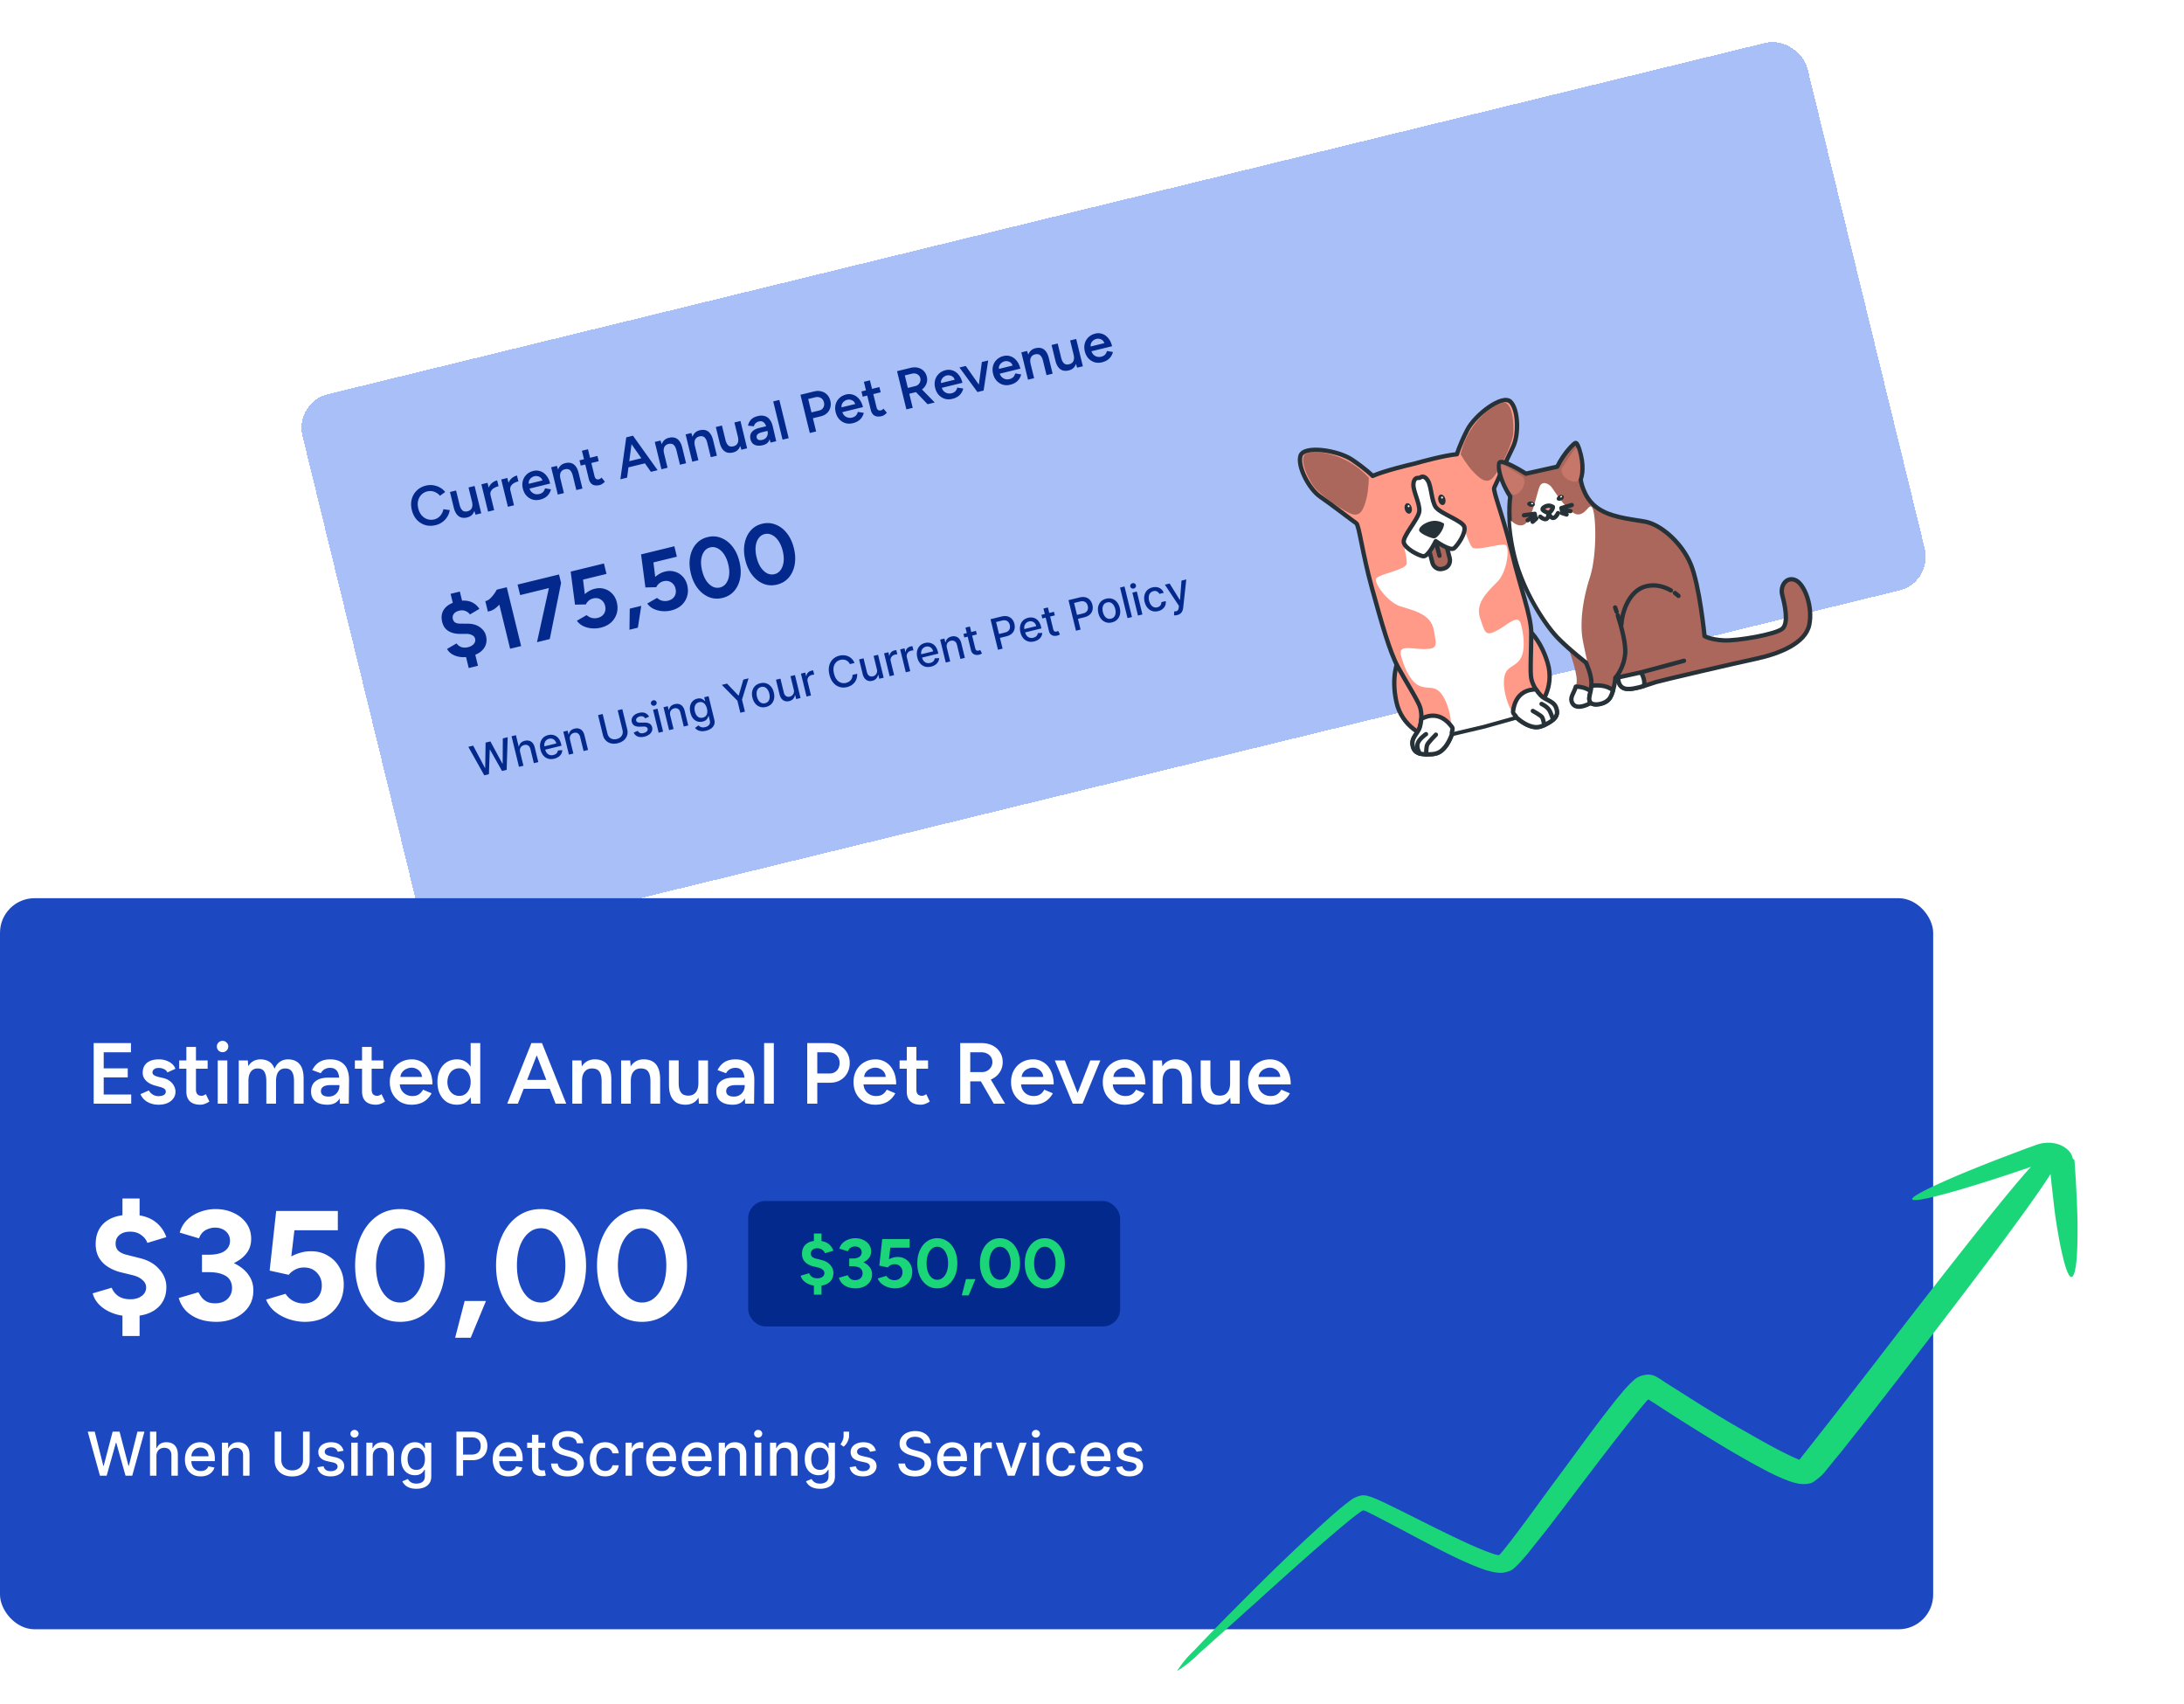 <svg viewBox="0 0 505 394" fill="none" xmlns="http://www.w3.org/2000/svg"><g filter="url(#filter0_d_278_10794)"><rect x="63.039" y="101.018" width="358.224" height="130.332" rx="8" transform="rotate(-13.73 63.04 101.018)" fill="#A9BFF8" shape-rendering="crispEdges"/><path d="M95.726 129.394c-.85.207-1.656.199-2.415-.026a4.404 4.404 0 0 1-1.949-1.237c-.539-.6-.917-1.346-1.135-2.238-.219-.893-.226-1.725-.022-2.498a4.283 4.283 0 0 1 1.159-1.996c.56-.556 1.265-.938 2.115-1.145a4.282 4.282 0 0 1 1.694-.08c.554.079 1.07.252 1.545.519.484.266.89.613 1.218 1.041l-1.206.87a2.868 2.868 0 0 0-.826-.695 2.72 2.72 0 0 0-1.013-.368 2.8 2.8 0 0 0-1.085.051 2.802 2.802 0 0 0-1.388.781 3.039 3.039 0 0 0-.742 1.399c-.127.54-.114 1.125.04 1.757.155.631.414 1.161.777 1.59.372.426.81.725 1.317.896a2.887 2.887 0 0 0 1.617.046c.37-.09.698-.246.983-.467a2.97 2.97 0 0 0 .72-.832 3.04 3.04 0 0 0 .397-1.06l1.471.216a4.272 4.272 0 0 1-.573 1.545 4.305 4.305 0 0 1-1.135 1.214 4.413 4.413 0 0 1-1.564.717Zm9.228-2.416-.36-1.143-1.259-5.152 1.402-.343 1.543 6.315-1.326.323Zm-5.123-2.013-.79-3.233 1.415-.346.79 3.233-1.415.346Zm1.415-.346c.121.497.275.87.46 1.119.186.249.393.403.622.463.237.058.491.055.76-.011.482-.109.814-.355.997-.739.183-.384.201-.874.055-1.472l.531-.13c.162.665.201 1.262.116 1.792-.078.519-.268.948-.568 1.289-.294.331-.693.558-1.198.681-.497.122-.951.126-1.363.012-.403-.116-.753-.365-1.052-.747-.298-.382-.53-.909-.694-1.583l-.08-.328 1.414-.346Zm6.719-1.936c-.167-.682-.173-1.274-.019-1.775.154-.502.412-.908.773-1.219a2.887 2.887 0 0 1 1.233-.65l.33 1.352a3.69 3.69 0 0 0-1.058.432 1.805 1.805 0 0 0-.698.706c-.153.287-.182.624-.087 1.012l-.474.142Zm-.114 3.588-1.542-6.315 1.414-.345 1.543 6.314-1.415.346Zm4.702-4.709c-.167-.682-.173-1.273-.019-1.775s.412-.908.773-1.219a2.885 2.885 0 0 1 1.233-.649l.33 1.351c-.387.094-.74.239-1.059.432a1.802 1.802 0 0 0-.697.706c-.153.287-.182.624-.088 1.012l-.473.142Zm-.114 3.588-1.543-6.315 1.415-.345 1.542 6.314-1.414.346Zm7.441-1.658c-.615.151-1.196.145-1.744-.015a3.238 3.238 0 0 1-1.411-.9c-.39-.431-.665-.971-.823-1.619-.159-.648-.16-1.255-.003-1.819a3.1 3.1 0 0 1 .853-1.44c.418-.405.939-.684 1.562-.836a2.833 2.833 0 0 1 1.636.068c.524.176.984.505 1.379.988.403.482.697 1.101.882 1.859l-4.963 1.213.146-.224c.095.388.261.704.5.949.236.237.511.397.826.481.315.083.641.084.978.002.387-.095.686-.257.898-.487.209-.239.351-.515.427-.827l1.379.225c-.094.38-.249.73-.466 1.05a2.82 2.82 0 0 1-.83.819 3.832 3.832 0 0 1-1.226.513Zm-2.576-3.479-.246-.127 3.562-.87-.147.223c-.084-.345-.229-.609-.434-.791a1.442 1.442 0 0 0-.704-.363 1.6 1.6 0 0 0-.763-.001 1.843 1.843 0 0 0-.715.362 1.584 1.584 0 0 0-.508.66c-.114.26-.13.562-.045.907Zm6.678 2.317-1.542-6.315 1.326-.324.372 1.141 1.259 5.152-1.415.346Zm4.281-1.046-.79-3.233 1.415-.346.79 3.233-1.415.346Zm-.79-3.233c-.123-.505-.276-.878-.46-1.119-.177-.251-.385-.406-.622-.464a1.534 1.534 0 0 0-.76.012c-.473.107-.802.352-.984.736-.183.383-.202.874-.056 1.472l-.53.13c-.163-.666-.205-1.258-.126-1.776.076-.528.266-.957.568-1.29.3-.341.699-.572 1.196-.694.505-.123.959-.127 1.362-.011.411.113.762.362 1.052.746.297.374.528.902.695 1.584l.08.328-1.415.346Zm6.188 2.075c-.666.162-1.215.122-1.649-.12-.427-.252-.717-.69-.869-1.313l-1.589-6.503 1.402-.343 1.524 6.239c.072.294.194.501.365.62.18.116.405.141.675.076a.91.91 0 0 0 .265-.119c.093-.058.191-.149.295-.272l.78.946a2.79 2.79 0 0 1-.574.502 1.877 1.877 0 0 1-.625.287Zm-4.378-4.498-.296-1.212 4.155-1.015.296 1.212-4.155 1.015Zm16.221 1.443-5.607-7.997 1.465-.358 5.696 7.976-1.554.379Zm-7.059 1.725 1.364-9.701 1.477-.361-1.288 9.683-1.553.379Zm1.124-2.576-.318-1.301 5.291-1.293.318 1.301-5.291 1.293Zm8.375.255-1.542-6.314 1.326-.324.372 1.14 1.259 5.153-1.415.345Zm4.282-1.046-.79-3.233 1.414-.345.79 3.233-1.414.345Zm-.79-3.233c-.124-.505-.277-.878-.461-1.118-.177-.251-.385-.406-.622-.464a1.534 1.534 0 0 0-.76.012c-.473.107-.801.352-.984.735-.183.384-.201.875-.055 1.473l-.531.129c-.162-.665-.204-1.257-.126-1.776.077-.527.266-.957.568-1.289.301-.341.699-.572 1.196-.694.505-.123.959-.127 1.362-.011.411.113.762.362 1.052.746.297.374.528.902.695 1.584l.08.328-1.414.345Zm3.637 2.538-1.543-6.315 1.326-.324.372 1.141 1.259 5.152-1.414.346Zm4.281-1.046-.79-3.233 1.414-.346.79 3.233-1.414.346Zm-.79-3.233c-.123-.505-.277-.878-.461-1.119-.177-.251-.384-.405-.622-.463a1.518 1.518 0 0 0-.759.011c-.474.107-.802.352-.985.736-.183.384-.201.874-.055 1.472l-.531.13c-.162-.665-.204-1.257-.126-1.776.077-.527.266-.957.569-1.29.3-.341.698-.572 1.195-.693.505-.124.959-.128 1.362-.012.412.114.762.362 1.052.747.297.373.529.901.695 1.583l.08.328-1.414.346Zm7.868 1.504-.36-1.144-1.259-5.152 1.402-.343 1.543 6.315-1.326.324Zm-5.123-2.014-.79-3.233 1.415-.346.79 3.233-1.415.346Zm1.415-.346c.121.497.275.87.46 1.119.186.249.393.403.622.464.237.058.491.054.76-.012.482-.109.814-.355.997-.739.183-.384.201-.874.055-1.472l.531-.13c.162.665.201 1.263.116 1.792-.078.519-.268.949-.568 1.29-.294.33-.693.557-1.199.68-.496.122-.95.126-1.362.012-.403-.116-.753-.364-1.052-.747-.298-.382-.53-.909-.695-1.583l-.08-.328 1.415-.346Zm10.457.711-.353-1.172-.503-2.058c-.105-.43-.239-.776-.401-1.04-.157-.274-.354-.462-.593-.564-.233-.113-.514-.129-.842-.049a1.654 1.654 0 0 0-.749.384 1.617 1.617 0 0 0-.436.735l-1.349-.152c.067-.311.181-.611.342-.9.168-.3.403-.562.705-.788.31-.227.705-.399 1.185-.517.614-.15 1.158-.153 1.63-.01.47.135.856.402 1.159.801.311.397.544.911.698 1.542l.808 3.47-1.301.318Zm-1.782.595c-.757.186-1.388.161-1.891-.073-.495-.236-.817-.661-.967-1.276-.161-.656-.064-1.211.289-1.663.362-.454.939-.778 1.73-.971l1.692-.414.266 1.087-1.238.302c-.564.138-.94.314-1.129.53a.763.763 0 0 0-.18.74c.06.244.204.414.432.51.235.085.53.085.883-.002.32-.078.58-.217.781-.418a1.5 1.5 0 0 0 .404-.701c.078-.269.08-.55.008-.845l.417-.102c.21.859.203 1.579-.021 2.16-.226.572-.718.951-1.476 1.136Zm4.553-1.272-2.16-8.84 1.414-.346 2.16 8.84-1.414.346Zm6.296-1.538-2.16-8.84 3.119-.762c.606-.149 1.171-.157 1.693-.026.523.13.968.383 1.336.757.366.366.619.835.759 1.408a3.092 3.092 0 0 1-.002 1.579 2.766 2.766 0 0 1-.77 1.286c-.37.349-.841.593-1.413.733l-1.844.451.747 3.056-1.465.358Zm.388-4.766 1.818-.444c.421-.103.731-.33.931-.682.199-.352.244-.756.132-1.21-.113-.463-.356-.801-.729-1.013-.373-.213-.799-.26-1.279-.143l-1.629.398.756 3.094Zm9.574 2.492c-.614.15-1.195.145-1.743-.016a3.239 3.239 0 0 1-1.411-.899c-.391-.431-.665-.971-.824-1.619-.158-.648-.159-1.255-.003-1.82a3.11 3.11 0 0 1 .853-1.439c.419-.406.939-.684 1.562-.837a2.83 2.83 0 0 1 1.636.069c.525.175.985.504 1.379.988.403.481.697 1.101.883 1.859l-4.963 1.212.146-.223c.094.387.261.704.499.949.236.236.512.397.827.48.315.084.64.085.977.002.388-.094.687-.257.898-.487a1.9 1.9 0 0 0 .427-.827l1.38.225c-.094.38-.25.73-.466 1.051a2.829 2.829 0 0 1-.83.818 3.816 3.816 0 0 1-1.227.514Zm-2.576-3.479-.245-.127 3.561-.87-.146.223c-.084-.346-.229-.609-.434-.791a1.442 1.442 0 0 0-.704-.363 1.588 1.588 0 0 0-.763-.001 1.83 1.83 0 0 0-.715.362 1.58 1.58 0 0 0-.508.659c-.115.26-.13.563-.046.908Zm9.229 1.854c-.665.162-1.215.123-1.648-.119-.428-.253-.718-.691-.87-1.314l-1.589-6.503 1.402-.343 1.524 6.239c.072.294.194.501.366.62.18.116.405.142.674.076a.899.899 0 0 0 .265-.119c.093-.058.192-.149.295-.272l.78.947a2.806 2.806 0 0 1-.573.501 1.882 1.882 0 0 1-.626.287Zm-4.378-4.498-.296-1.212 4.155-1.015.296 1.212-4.155 1.015Zm10.097 2.94-2.16-8.84 3.119-.762c.607-.148 1.17-.16 1.691-.038.52.122.963.362 1.326.72.362.348.61.796.744 1.343a2.657 2.657 0 0 1-.062 1.554 2.9 2.9 0 0 1-.881 1.273c-.422.353-.936.603-1.542.751l-1.566.383.796 3.258-1.465.358Zm4.9-1.197-2.948-3.08.946-1.061 3.656 3.737-1.654.404Zm-4.561-3.77 1.717-.42a1.535 1.535 0 0 0 1.128-1.025c.09-.254.101-.52.033-.797a1.363 1.363 0 0 0-.708-.925c-.369-.195-.793-.234-1.273-.117l-1.604.392.707 2.892Zm10.29 2.531c-.615.15-1.196.145-1.744-.016a3.239 3.239 0 0 1-1.411-.9c-.39-.43-.665-.97-.823-1.618-.159-.649-.16-1.255-.003-1.82.156-.564.44-1.044.852-1.44.419-.405.94-.684 1.563-.836a2.83 2.83 0 0 1 1.636.069c.524.175.984.504 1.378.988.404.481.698 1.1.883 1.858l-4.963 1.213.146-.223c.095.387.261.703.499.948.237.237.512.397.827.481.315.084.641.084.978.002.387-.094.686-.257.898-.487.209-.239.351-.514.427-.827l1.379.225c-.094.38-.25.73-.466 1.05a2.817 2.817 0 0 1-.83.82 3.828 3.828 0 0 1-1.226.513Zm-2.577-3.48-.245-.127 3.561-.87-.146.223c-.084-.345-.229-.608-.434-.79a1.439 1.439 0 0 0-.704-.363 1.588 1.588 0 0 0-.763-.001 1.83 1.83 0 0 0-.715.362 1.587 1.587 0 0 0-.508.659c-.115.26-.13.563-.046.908Zm8.478 1.877.92-6.916 1.465-.357-1.059 6.95-1.326.323Zm-.101.025-4.157-5.675 1.453-.355 4.017 5.71-1.313.32Zm7.593-1.694c-.615.15-1.196.145-1.744-.016a3.23 3.23 0 0 1-1.41-.9c-.391-.43-.666-.97-.824-1.619-.159-.648-.16-1.254-.003-1.819a3.1 3.1 0 0 1 .853-1.44c.418-.405.939-.684 1.562-.836a2.83 2.83 0 0 1 1.636.069c.524.175.984.504 1.379.988.403.481.697 1.1.882 1.858l-4.963 1.213.146-.223c.095.387.261.703.5.948.236.237.511.397.826.48.315.085.641.085.978.003.387-.095.686-.257.898-.487.209-.239.351-.514.427-.827l1.38.225c-.095.38-.25.73-.466 1.05a2.833 2.833 0 0 1-.831.819 3.825 3.825 0 0 1-1.226.514Zm-2.576-3.48-.246-.127 3.562-.87-.147.223c-.084-.345-.229-.608-.434-.79a1.434 1.434 0 0 0-.704-.364 1.587 1.587 0 0 0-.763 0 1.82 1.82 0 0 0-.714.361 1.57 1.57 0 0 0-.508.66c-.115.26-.131.563-.046.908Zm6.678 2.317-1.542-6.314 1.326-.324.372 1.14 1.259 5.152-1.415.346Zm4.281-1.046-.789-3.233 1.414-.346.79 3.233-1.415.346Zm-.789-3.233c-.124-.505-.277-.878-.461-1.119-.177-.25-.385-.405-.622-.463a1.535 1.535 0 0 0-.76.011c-.473.107-.802.352-.984.736-.183.384-.202.874-.056 1.472l-.53.13c-.162-.665-.204-1.257-.126-1.776.076-.527.266-.957.568-1.29.3-.34.699-.572 1.196-.693.505-.124.959-.128 1.362-.012.411.114.762.363 1.052.747.297.373.528.901.695 1.583l.08.328-1.414.346Zm7.867 1.504-.359-1.144-1.259-5.152 1.401-.343 1.543 6.315-1.326.324Zm-5.122-2.014-.79-3.233 1.414-.346.79 3.233-1.414.346Zm1.414-.346c.122.497.275.87.461 1.119s.393.403.622.464c.237.058.49.054.76-.012.482-.109.814-.355.997-.739.183-.384.201-.874.055-1.472l.53-.13c.163.666.202 1.263.117 1.792-.079.519-.268.949-.568 1.29-.294.33-.694.557-1.199.68-.497.122-.951.126-1.362.012-.403-.115-.754-.364-1.052-.746-.299-.383-.53-.91-.695-1.584l-.08-.328 1.414-.346Zm9.459 1.115c-.615.15-1.196.145-1.744-.015a3.23 3.23 0 0 1-1.41-.9c-.391-.431-.666-.97-.824-1.619-.159-.648-.159-1.255-.003-1.82a3.1 3.1 0 0 1 .853-1.439c.418-.405.939-.684 1.562-.836a2.83 2.83 0 0 1 1.636.068c.524.175.984.505 1.379.988.403.482.697 1.101.882 1.859l-4.963 1.212.146-.223c.095.388.261.704.5.949.236.237.511.397.826.48.315.084.641.085.978.003.387-.095.686-.257.898-.487.209-.239.352-.515.427-.827l1.38.225c-.095.38-.25.73-.466 1.05a2.833 2.833 0 0 1-.831.819 3.825 3.825 0 0 1-1.226.513Zm-2.576-3.479-.246-.127 3.562-.87-.147.223c-.084-.345-.229-.609-.434-.79a1.434 1.434 0 0 0-.704-.364 1.588 1.588 0 0 0-.763 0 1.827 1.827 0 0 0-.714.361 1.57 1.57 0 0 0-.508.66c-.115.26-.131.562-.046.907Zm-143.427 71.436c-.829.203-1.612.257-2.349.162-.737-.094-1.379-.308-1.927-.641-.535-.336-.923-.742-1.163-1.218l2.2-1.279c.237.354.578.627 1.024.82.455.177.975.201 1.561.072.612-.136 1.073-.386 1.382-.749.322-.367.428-.778.317-1.231-.089-.363-.32-.635-.694-.819-.365-.199-.828-.298-1.391-.298l-1.688.001a5.48 5.48 0 0 1-1.75-.335 3.367 3.367 0 0 1-1.328-.89c-.36-.406-.615-.913-.764-1.522-.281-1.153-.125-2.145.468-2.976.605-.834 1.608-1.422 3.007-1.764.777-.19 1.484-.246 2.12-.168.65.074 1.228.276 1.734.606.503.316.929.74 1.278 1.273l-2.194 1.298c-.222-.344-.553-.606-.995-.787-.433-.196-.934-.225-1.504-.085-.557.136-.964.379-1.221.73-.26.339-.334.741-.22 1.207.092.376.289.65.592.823.313.157.702.233 1.168.229l1.712.014c1.113.003 2.036.272 2.771.806.744.518 1.216 1.185 1.415 2.001.18.738.162 1.422-.055 2.052-.216.629-.619 1.174-1.206 1.633-.588.459-1.355.804-2.3 1.035Zm-.427 2.719-.826-3.38 2.137-.522.826 3.38-2.137.522Zm-3.366-13.775-.826-3.38 2.137-.522.826 3.38-2.137.522Zm12.935 9.317-2.976-12.182-.094-1.48 2.293-.56 3.322 13.6-2.545.622Zm-5.149-8.604-.589-2.409c.331-.053.661-.216.993-.49.328-.286.637-.622.927-1.008.299-.403.547-.793.743-1.17l2.094 1.238c-.34.632-.716 1.225-1.13 1.779a6.994 6.994 0 0 1-1.375 1.366 3.666 3.666 0 0 1-1.663.694Zm11.364 7.085 2.809-12.771 2.76-.922-2.616 12.972-2.953.721Zm-3.895-10.886-.594-2.429 9.579-2.34.479 1.962-2.586 1.127-6.878 1.68Zm18.633 7.533a6.588 6.588 0 0 1-1.999.159 5.809 5.809 0 0 1-1.996-.501 3.834 3.834 0 0 1-1.521-1.255l2.253-1.312c.386.345.797.567 1.233.666.449.097.887.093 1.315-.012.673-.164 1.168-.498 1.485-1.001.326-.519.405-1.121.237-1.808-.155-.635-.492-1.115-1.011-1.441-.506-.33-1.095-.412-1.769-.247a2.376 2.376 0 0 0-1.041.542c-.292.264-.499.541-.62.831l-2.518.059-1.002-7.64 7.693-1.88.589 2.409-5.42 1.325.408 3.359c.303-.28.653-.53 1.052-.751a4.463 4.463 0 0 1 1.337-.512 3.98 3.98 0 0 1 2.153.05c.695.201 1.292.57 1.794 1.106.511.52.867 1.188 1.066 2.004.225.92.215 1.78-.028 2.581-.244.8-.679 1.49-1.306 2.069-.631.566-1.425.966-2.384 1.2Zm6.644.476.065-4.874 2.662-.65-.784 5.05-1.943.474Zm9.635-4.453a6.652 6.652 0 0 1-1.999.159 5.809 5.809 0 0 1-1.996-.501 3.834 3.834 0 0 1-1.521-1.255l2.253-1.312c.386.345.797.567 1.233.666.449.096.887.092 1.315-.012.673-.165 1.168-.498 1.485-1.001.326-.519.405-1.122.237-1.808-.155-.635-.492-1.115-1.011-1.441-.506-.33-1.095-.412-1.769-.248a2.378 2.378 0 0 0-1.041.543c-.292.264-.499.541-.62.831l-2.518.059-1.002-7.64 7.694-1.88.588 2.409-5.42 1.325.408 3.358c.303-.279.653-.53 1.052-.751a4.461 4.461 0 0 1 1.337-.511 3.98 3.98 0 0 1 2.153.05c.695.201 1.292.57 1.794 1.106.511.52.867 1.188 1.066 2.004.225.92.215 1.78-.028 2.58a4.597 4.597 0 0 1-1.306 2.07c-.631.565-1.425.965-2.384 1.2Zm11.892-2.906c-1.101.269-2.146.209-3.133-.181-.991-.403-1.854-1.071-2.589-2.003-.739-.945-1.276-2.104-1.612-3.477-.335-1.373-.391-2.643-.168-3.809.219-1.179.671-2.168 1.354-2.966.694-.815 1.591-1.356 2.692-1.625 1.101-.269 2.146-.202 3.137.201 1 .387 1.87 1.053 2.609 1.998.735.932 1.271 2.084 1.606 3.457.336 1.373.393 2.649.174 3.829-.223 1.166-.681 2.156-1.374 2.971-.697.801-1.595 1.336-2.696 1.605Zm-.589-2.409a2.386 2.386 0 0 0 1.412-.962c.368-.516.598-1.148.689-1.898.088-.763.022-1.598-.2-2.504-.221-.907-.547-1.678-.977-2.315-.43-.636-.925-1.091-1.487-1.366a2.371 2.371 0 0 0-1.721-.217 2.344 2.344 0 0 0-1.407.982c-.358.499-.581 1.13-.67 1.893-.075.759-.002 1.592.22 2.499.221.907.541 1.68.958 2.319.426.623.915 1.08 1.467 1.371a2.464 2.464 0 0 0 1.716.198Zm13.187-.669c-1.101.269-2.145.209-3.133-.181-.99-.403-1.854-1.071-2.589-2.003-.739-.945-1.276-2.104-1.611-3.477-.336-1.373-.392-2.642-.169-3.809.22-1.179.671-2.168 1.355-2.966.693-.814 1.59-1.356 2.691-1.625 1.101-.269 2.147-.202 3.137.201 1.001.387 1.87 1.053 2.609 1.998.735.932 1.271 2.085 1.606 3.457.336 1.373.394 2.65.174 3.829-.223 1.166-.681 2.156-1.374 2.971-.697.801-1.595 1.336-2.696 1.605Zm-.589-2.409a2.386 2.386 0 0 0 1.412-.962c.368-.516.598-1.148.689-1.898.089-.763.022-1.598-.2-2.504-.221-.907-.547-1.678-.977-2.314-.43-.637-.925-1.092-1.486-1.367a2.372 2.372 0 0 0-1.721-.217 2.339 2.339 0 0 0-1.407.982c-.359.499-.582 1.13-.67 1.893-.076.759-.002 1.592.219 2.499.222.907.541 1.68.958 2.319.427.623.916 1.08 1.467 1.371a2.459 2.459 0 0 0 1.716.198Zm-67.112 46.497-3.685-6.587 1.121-.274 2.713 5.135.066-.016.095-5.821 1.11-.271 2.769 5.125.066-.016.035-5.81 1.125-.275-.237 7.545-1.073.262-2.779-4.929-.055.014-.194 5.655-1.077.263Zm8.293-5.36.769 3.146-1.032.252-1.726-7.065 1.018-.249.642 2.629.066-.016c.054-.316.189-.589.403-.819.214-.23.527-.395.939-.496a1.988 1.988 0 0 1 1.007-.008c.31.082.576.254.798.514.224.257.389.606.497 1.048l.824 3.37-1.032.252-.793-3.246c-.095-.388-.269-.665-.521-.83-.253-.168-.557-.208-.914-.121a1.4 1.4 0 0 0-.617.316c-.166.15-.28.338-.341.566-.06.224-.055.476.013.757Zm7.891 1.519c-.522.128-.999.126-1.431-.005a2.337 2.337 0 0 1-1.101-.736c-.302-.36-.521-.815-.655-1.365-.132-.542-.148-1.045-.047-1.509.104-.464.31-.857.619-1.178.311-.322.713-.544 1.205-.664a2.68 2.68 0 0 1 .905-.064c.305.03.595.124.87.281.274.157.518.389.729.696.211.304.375.697.492 1.177l.09.366-4.212 1.029-.189-.773 3.201-.782a1.557 1.557 0 0 0-.342-.68 1.286 1.286 0 0 0-.588-.387 1.335 1.335 0 0 0-.741-.012c-.29.07-.525.203-.707.399-.179.192-.3.417-.362.673-.06.254-.057.513.007.777l.148.604c.086.354.222.64.407.858.187.218.409.364.667.44.257.074.536.074.837 0 .195-.047.367-.118.514-.213a1.2 1.2 0 0 0 .356-.357c.089-.142.145-.303.167-.483l1.019-.063a1.822 1.822 0 0 1-.236.858 2.098 2.098 0 0 1-.634.685 2.896 2.896 0 0 1-.988.428Zm3.654-4.34.769 3.146-1.032.252-1.294-5.299.99-.241.211.862.065-.016c.054-.31.189-.582.408-.816.22-.234.53-.4.927-.497.361-.088.696-.09 1.005-.004.308.083.572.255.794.515.222.26.387.608.494 1.045l.823 3.371-1.031.252-.794-3.246c-.093-.385-.267-.66-.52-.828-.253-.169-.555-.211-.904-.126a1.335 1.335 0 0 0-.6.311 1.148 1.148 0 0 0-.327.563c-.058.223-.052.475.016.756Zm11.014-6.844 1.07-.261 1.135 4.647c.121.494.111.961-.028 1.399a2.507 2.507 0 0 1-.76 1.137c-.368.319-.835.547-1.401.685-.563.138-1.082.15-1.556.037a2.507 2.507 0 0 1-1.198-.658 2.546 2.546 0 0 1-.67-1.229l-1.135-4.647 1.066-.26 1.114 4.56c.078.32.218.587.419.801.203.214.452.36.747.439.294.077.619.072.976-.015a2 2 0 0 0 .876-.437c.227-.207.38-.451.457-.734.08-.282.08-.583.002-.903l-1.114-4.561Zm7.255 1.471-.895.394a1.123 1.123 0 0 0-.27-.296.943.943 0 0 0-.402-.183 1.237 1.237 0 0 0-.56.027c-.293.071-.52.196-.684.375-.164.177-.221.367-.171.572a.546.546 0 0 0 .301.38c.158.076.391.112.7.11l.889-.012c.515-.007.921.078 1.217.254.297.176.491.452.582.827.078.317.055.622-.068.916a1.87 1.87 0 0 1-.621.766 2.92 2.92 0 0 1-1.077.486c-.593.145-1.108.136-1.545-.025-.437-.164-.755-.47-.955-.918l.96-.395a.98.98 0 0 0 .527.496c.225.084.493.088.803.012.338-.083.591-.219.76-.409.167-.192.226-.39.176-.595a.564.564 0 0 0-.288-.372c-.15-.082-.358-.122-.625-.117l-.945.022c-.522.008-.931-.082-1.228-.27-.295-.189-.489-.472-.581-.849a1.375 1.375 0 0 1 .062-.885 1.77 1.77 0 0 1 .59-.726 2.737 2.737 0 0 1 1.01-.458c.573-.14 1.054-.126 1.444.042.389.166.687.442.894.831Zm2.216 3.702-1.295-5.298 1.032-.252 1.294 5.298-1.031.252Zm-.974-6.243a.675.675 0 0 1-.506-.067.6.6 0 0 1-.296-.388.597.597 0 0 1 .084-.481.67.67 0 0 1 .417-.296.656.656 0 0 1 .504.071.585.585 0 0 1 .299.387.596.596 0 0 1-.087.482.66.66 0 0 1-.415.292Zm3.656 2.254.768 3.146-1.031.252-1.295-5.298.99-.242.211.862.066-.016a1.56 1.56 0 0 1 .407-.816c.221-.234.53-.4.928-.497.361-.088.695-.09 1.004-.004.308.083.573.255.795.515.222.26.386.609.493 1.046l.823 3.37-1.031.252-.793-3.246c-.094-.384-.267-.66-.52-.827-.254-.17-.555-.212-.905-.127a1.337 1.337 0 0 0-.6.312 1.14 1.14 0 0 0-.327.562c-.058.224-.052.476.017.756Zm8.277 3.535c-.421.102-.797.136-1.128.099a2.153 2.153 0 0 1-.845-.257 1.883 1.883 0 0 1-.573-.493l.797-.582c.087.086.196.173.327.26.134.089.3.152.499.189.201.036.445.019.73-.05.391-.096.691-.27.899-.524.209-.25.263-.583.162-.997l-.254-1.042-.066.016a2.356 2.356 0 0 1-.177.442 1.495 1.495 0 0 1-.388.475c-.178.151-.429.266-.753.345-.419.102-.82.097-1.203-.017a2.133 2.133 0 0 1-1.007-.679c-.288-.339-.5-.79-.638-1.354-.138-.563-.16-1.069-.068-1.519.095-.449.284-.822.568-1.118a2.125 2.125 0 0 1 1.063-.603c.329-.08.608-.09.837-.029.229.058.417.146.565.264.151.117.27.223.359.318l.076-.019-.21-.859 1.011-.247 1.323 5.416c.112.456.097.855-.043 1.199-.14.344-.374.63-.701.858a3.424 3.424 0 0 1-1.162.508Zm-.752-3.03c.297-.073.531-.203.702-.391.173-.191.28-.429.322-.715a2.525 2.525 0 0 0-.068-.981 2.648 2.648 0 0 0-.388-.903 1.438 1.438 0 0 0-.621-.521c-.242-.104-.514-.119-.816-.046-.31.076-.549.22-.717.431-.168.21-.271.464-.31.763-.037.299-.014.618.069.956.084.347.212.639.382.875.169.237.376.403.619.5.245.096.521.107.826.032Zm4.396-7.57 1.21-.296 2.631 2.761.076-.019 1.061-3.662 1.21-.296-1.514 4.918.677 2.773-1.062.26-.678-2.774-3.611-3.665Zm10.223 5.102c-.496.122-.958.114-1.384-.024a2.368 2.368 0 0 1-1.095-.744c-.305-.36-.524-.813-.658-1.361-.134-.549-.149-1.055-.045-1.517.104-.461.313-.851.628-1.169.314-.318.72-.538 1.217-.659.497-.122.958-.114 1.384.023.426.138.791.387 1.097.749.305.361.525.817.659 1.367.134.547.148 1.05.043 1.51a2.363 2.363 0 0 1-.629 1.166c-.314.318-.72.538-1.217.659Zm-.208-.867c.322-.078.568-.228.738-.45a1.54 1.54 0 0 0 .303-.795c.035-.308.01-.632-.073-.972a2.758 2.758 0 0 0-.383-.894 1.564 1.564 0 0 0-.636-.572c-.254-.12-.542-.142-.864-.063-.324.079-.572.231-.744.456a1.594 1.594 0 0 0-.305.802c-.032.308-.007.63.076.968.083.341.21.64.38.898.173.258.386.446.639.564.255.118.545.138.869.058Zm6.623-3.142-.757-3.101 1.034-.253 1.295 5.299-1.014.247-.224-.917-.056.013c-.052.313-.19.596-.413.851-.222.251-.531.426-.929.523-.34.083-.66.082-.959-.004a1.618 1.618 0 0 1-.778-.522c-.22-.261-.383-.61-.49-1.047l-.823-3.37 1.031-.252.794 3.246c.088.361.258.624.51.789.253.165.539.208.858.13.194-.047.374-.142.541-.285.17-.144.294-.329.373-.556.081-.226.083-.49.007-.791Zm2.958 1.606-1.295-5.299.997-.243.206.841.055-.013c.027-.309.142-.575.346-.797.206-.226.464-.377.774-.453a4.557 4.557 0 0 1 .444-.083l.242.987a2.014 2.014 0 0 0-.231.016c-.109.01-.217.027-.323.053-.244.06-.448.165-.614.315a1.184 1.184 0 0 0-.36 1.188l.79 3.236-1.031.252Zm11.085-7.76-1.076.263a1.69 1.69 0 0 0-.903-.895 1.842 1.842 0 0 0-.615-.142 2.21 2.21 0 0 0-.661.063 2.054 2.054 0 0 0-1.019.574c-.27.283-.449.645-.539 1.086-.087.44-.061.946.078 1.516.141.575.351 1.038.632 1.389.283.35.61.587.981.71a2.05 2.05 0 0 0 1.161.038c.223-.054.427-.136.613-.244.187-.112.348-.247.482-.407a1.697 1.697 0 0 0 .398-1.198l1.077-.259a2.96 2.96 0 0 1-.1 1.041 2.743 2.743 0 0 1-.448.906 2.918 2.918 0 0 1-.757.7 3.32 3.32 0 0 1-1.034.436c-.612.149-1.192.138-1.741-.035a3.143 3.143 0 0 1-1.438-.976c-.406-.476-.701-1.09-.885-1.842-.184-.754-.204-1.435-.06-2.043.143-.61.418-1.119.826-1.526a3.164 3.164 0 0 1 1.525-.836 3.373 3.373 0 0 1 1.088-.094c.352.026.684.11.994.254.31.141.586.339.829.594.242.253.439.562.592.927Zm5.177 1.458-.758-3.101 1.035-.253 1.295 5.299-1.014.248-.225-.918-.055.014c-.053.312-.19.596-.413.85-.222.252-.531.426-.929.523-.34.083-.66.082-.959-.003a1.628 1.628 0 0 1-.778-.523c-.22-.261-.383-.61-.49-1.047l-.823-3.37 1.031-.252.793 3.246c.089.361.259.624.511.789.253.165.539.209.858.131.193-.047.374-.143.541-.286.17-.144.294-.329.372-.555.081-.227.084-.491.008-.792Zm2.958 1.606-1.295-5.298.997-.244.206.842.055-.014a1.32 1.32 0 0 1 .346-.797c.206-.226.464-.377.774-.452a4.557 4.557 0 0 1 .444-.083l.241.986a2.014 2.014 0 0 0-.23.016 2.2 2.2 0 0 0-.323.054 1.381 1.381 0 0 0-.614.314 1.184 1.184 0 0 0-.36 1.189l.79 3.235-1.031.252Zm3.728-.911-1.295-5.298.997-.244.206.842.055-.014c.027-.308.143-.574.346-.797.206-.226.464-.376.775-.452a4.272 4.272 0 0 1 .444-.083l.241.986a1.987 1.987 0 0 0-.23.016 2.19 2.19 0 0 0-.324.054 1.386 1.386 0 0 0-.614.314 1.194 1.194 0 0 0-.36 1.189l.79 3.235-1.031.252Zm5.848-1.315c-.522.128-.999.126-1.43-.005a2.337 2.337 0 0 1-1.101-.736c-.303-.36-.521-.815-.655-1.365-.133-.542-.149-1.046-.047-1.509.103-.464.309-.857.618-1.178.312-.323.713-.544 1.205-.664.299-.073.601-.094.906-.064.305.03.594.124.869.281.275.157.518.389.729.696.211.304.375.696.493 1.177l.089.366-4.212 1.029-.189-.773 3.202-.782a1.589 1.589 0 0 0-.342-.681 1.292 1.292 0 0 0-.588-.386 1.339 1.339 0 0 0-.742-.013 1.384 1.384 0 0 0-.706.4c-.18.192-.301.417-.362.673-.06.254-.058.512.007.777l.147.604c.087.354.223.64.407.858.188.217.41.364.667.44.257.074.536.074.837 0 .196-.047.367-.119.515-.213.147-.097.265-.216.355-.357a1.15 1.15 0 0 0 .167-.483l1.019-.063a1.81 1.81 0 0 1-.236.858 2.105 2.105 0 0 1-.633.685 2.902 2.902 0 0 1-.989.428Zm3.655-4.34.768 3.146-1.031.252-1.295-5.299.99-.242.211.863.066-.016c.053-.31.189-.583.407-.816.221-.234.53-.4.928-.497.361-.089.696-.09 1.004-.004.308.083.573.254.795.515.222.26.386.608.493 1.045l.823 3.371-1.031.252-.793-3.247c-.094-.384-.267-.659-.52-.827-.254-.169-.555-.211-.905-.126a1.335 1.335 0 0 0-.6.311 1.148 1.148 0 0 0-.327.563c-.057.223-.052.475.017.756Zm6.722-3.923.202.828-2.894.707-.203-.828 2.895-.707Zm-2.429-.752 1.032-.252 1.224 5.012c.049.2.116.343.201.43a.48.48 0 0 0 .28.147.943.943 0 0 0 .327-.025c.083-.02.154-.044.213-.07l.138-.063.395.806a2.115 2.115 0 0 1-.643.274c-.27.071-.535.085-.794.041a1.346 1.346 0 0 1-.684-.33c-.196-.177-.334-.424-.412-.744l-1.277-5.226Zm7.518 5.123-1.726-7.065 2.518-.615c.55-.134 1.029-.145 1.439-.034.41.112.747.32 1.012.623.263.302.448.668.554 1.101.106.434.11.847.014 1.239-.095.389-.3.729-.614 1.02-.312.288-.742.499-1.289.633l-1.732.423-.221-.904 1.635-.399c.348-.085.615-.214.802-.386.186-.175.304-.379.354-.613a1.67 1.67 0 0 0-.022-.751 1.64 1.64 0 0 0-.326-.674 1.119 1.119 0 0 0-.598-.369c-.245-.065-.544-.053-.898.033l-1.339.327 1.503 6.151-1.066.26Zm8.374-1.932c-.522.127-.999.125-1.43-.005a2.346 2.346 0 0 1-1.102-.737c-.302-.36-.52-.814-.655-1.364-.132-.543-.148-1.046-.047-1.509.104-.464.31-.857.619-1.179.311-.322.713-.543 1.205-.663a2.66 2.66 0 0 1 .906-.064c.304.03.594.124.869.281.275.157.518.389.729.695.211.305.375.697.493 1.178l.089.365-4.212 1.029-.189-.772 3.201-.782a1.565 1.565 0 0 0-.341-.681 1.284 1.284 0 0 0-.588-.386 1.339 1.339 0 0 0-.742-.013c-.29.071-.525.204-.706.399a1.47 1.47 0 0 0-.362.674c-.06.253-.058.512.007.777l.147.603c.087.354.222.641.407.859.187.217.41.364.667.44.257.074.536.074.837 0a1.71 1.71 0 0 0 .515-.213 1.14 1.14 0 0 0 .522-.841l1.019-.062a1.828 1.828 0 0 1-.236.858 2.105 2.105 0 0 1-.633.685 2.921 2.921 0 0 1-.989.428Zm4.571-6.845.202.828-2.894.707-.203-.828 2.895-.707Zm-2.429-.752 1.032-.252 1.224 5.012c.049.2.116.343.201.43a.483.483 0 0 0 .28.147.943.943 0 0 0 .327-.025c.083-.02.154-.044.213-.07l.138-.063.395.806a2.048 2.048 0 0 1-.643.274c-.27.071-.535.085-.794.041a1.346 1.346 0 0 1-.684-.33c-.196-.176-.334-.424-.412-.744l-1.277-5.226Zm7.518 5.123-1.726-7.065 2.518-.615c.55-.134 1.029-.145 1.439-.034.41.112.747.32 1.012.623.263.302.448.668.554 1.101.106.434.111.848.014 1.239-.095.389-.3.729-.614 1.02-.312.288-.742.499-1.289.633l-1.732.423-.221-.904 1.635-.399c.348-.085.615-.214.802-.386.186-.175.304-.379.354-.613a1.656 1.656 0 0 0-.022-.751 1.646 1.646 0 0 0-.326-.674 1.119 1.119 0 0 0-.598-.369c-.245-.064-.544-.053-.898.033l-1.339.327 1.503 6.151-1.066.26Zm8.322-1.92c-.496.122-.958.114-1.384-.023a2.378 2.378 0 0 1-1.095-.745c-.305-.36-.524-.813-.658-1.36-.134-.55-.149-1.056-.045-1.517.104-.462.313-.852.628-1.17.314-.318.72-.538 1.217-.659.497-.122.958-.114 1.384.023.426.138.791.387 1.097.749.305.361.525.817.659 1.367.134.547.148 1.05.043 1.51a2.37 2.37 0 0 1-.628 1.166c-.315.318-.721.538-1.218.659Zm-.208-.866c.322-.079.568-.229.738-.451a1.54 1.54 0 0 0 .303-.794 2.77 2.77 0 0 0-.073-.973 2.758 2.758 0 0 0-.383-.894 1.564 1.564 0 0 0-.636-.572c-.254-.12-.542-.141-.864-.063-.324.079-.572.231-.744.456a1.594 1.594 0 0 0-.305.802c-.032.308-.007.631.076.969.083.34.21.639.38.897.173.258.386.446.639.565.255.117.545.137.869.058Zm3.109-7.442 1.726 7.065-1.031.252-1.726-7.065 1.031-.252Zm3.114 6.726-1.295-5.299 1.032-.252 1.294 5.299-1.031.252Zm-.974-6.244a.675.675 0 0 1-.506-.066.602.602 0 0 1-.296-.389.597.597 0 0 1 .084-.481.665.665 0 0 1 .417-.295.656.656 0 0 1 .504.07.587.587 0 0 1 .299.388.596.596 0 0 1-.087.482.662.662 0 0 1-.415.291Zm5.651 5.214c-.513.126-.983.117-1.41-.025a2.363 2.363 0 0 1-1.085-.762c-.299-.363-.513-.81-.643-1.341-.131-.539-.146-1.038-.044-1.499.101-.464.307-.857.619-1.179.311-.322.716-.544 1.215-.666a2.567 2.567 0 0 1 1.131-.039 2 2 0 0 1 .914.435c.261.219.453.502.577.85l-1.004.245a1.24 1.24 0 0 0-.536-.549c-.239-.131-.524-.157-.852-.077a1.32 1.32 0 0 0-.7.412 1.508 1.508 0 0 0-.344.764 2.53 2.53 0 0 0 .06 1.024c.095.386.235.705.421.957.185.252.404.429.656.531.253.101.526.116.819.045.195-.048.363-.127.505-.237.143-.113.252-.25.327-.412a1.22 1.22 0 0 0 .111-.547l1.004-.245a2 2 0 0 1-.111.999c-.12.315-.318.587-.593.818-.273.23-.619.396-1.037.498Zm4.391.92a2.304 2.304 0 0 1-.43.065 1.388 1.388 0 0 1-.302-.007l.042-.906a1.73 1.73 0 0 0 .52-.058.615.615 0 0 0 .349-.26c.09-.132.15-.326.18-.582l.042-.383-3.25-4.894 1.103-.269 2.347 3.784.055-.014.337-4.44 1.108-.27-.717 6.539a2.44 2.44 0 0 1-.215.795c-.109.231-.26.422-.452.571-.193.15-.432.259-.717.329Z" fill="#04298C"/></g><rect y="207.627" width="447" height="169" rx="8" fill="#1C49C2"/><path d="M21.66 255.127v-14h8.62v2.12h-6.3v3.72h5.56v2.08h-5.56v3.96h6.36v2.12h-8.68Zm15.017.24c-.667 0-1.28-.1-1.84-.3-.56-.2-1.04-.48-1.44-.84a3.865 3.865 0 0 1-.92-1.3l1.94-.86c.2.373.493.686.88.94.4.253.84.38 1.32.38.52 0 .933-.087 1.24-.26.32-.187.48-.44.48-.76 0-.307-.12-.54-.36-.7-.24-.174-.58-.314-1.02-.42l-.94-.26c-.947-.24-1.687-.62-2.22-1.14-.533-.534-.8-1.14-.8-1.82 0-1 .32-1.774.96-2.32.653-.547 1.587-.82 2.8-.82a4.82 4.82 0 0 1 1.68.28c.52.173.967.426 1.34.76.373.32.633.7.78 1.14l-1.86.84c-.134-.334-.387-.587-.76-.76a2.73 2.73 0 0 0-1.24-.28c-.454 0-.807.1-1.06.3-.254.186-.38.453-.38.8 0 .2.113.386.34.56.227.16.553.293.98.4l1.18.28c.653.16 1.187.413 1.6.76.413.333.72.713.92 1.14.2.413.3.833.3 1.26 0 .6-.173 1.126-.52 1.58-.334.453-.794.806-1.38 1.06-.587.24-1.254.36-2 .36Zm9.656 0c-1.053 0-1.86-.26-2.42-.78-.546-.534-.82-1.294-.82-2.28v-10.3h2.22v9.88c0 .466.107.82.32 1.06.227.24.554.36.98.36.134 0 .28-.027.44-.08.16-.054.34-.154.54-.3l.82 1.7c-.346.24-.693.42-1.04.54-.346.133-.693.2-1.04.2Zm-4.9-8.32v-1.92h6.58v1.92h-6.58Zm8.912 8.08v-10h2.22v10h-2.22Zm1.12-11.9a1.32 1.32 0 0 1-.94-.38 1.321 1.321 0 0 1-.38-.94c0-.36.127-.667.38-.92.267-.254.58-.38.94-.38s.666.126.92.38c.267.253.4.56.4.92s-.133.673-.4.94c-.253.253-.56.38-.92.38Zm3.74 11.9v-10h2.1l.1 1.34c.306-.52.7-.914 1.18-1.18.48-.267 1.026-.4 1.64-.4.8 0 1.48.18 2.04.54.56.36.966.906 1.22 1.64.293-.707.707-1.247 1.24-1.62.533-.374 1.16-.56 1.88-.56 1.16 0 2.053.373 2.68 1.12.627.733.933 1.866.92 3.4v5.72h-2.22v-5.12c0-.8-.087-1.414-.26-1.84-.173-.44-.407-.747-.7-.92a1.96 1.96 0 0 0-1.02-.26c-.694-.014-1.233.233-1.62.74-.374.506-.56 1.233-.56 2.18v5.22h-2.24v-5.12c0-.8-.087-1.414-.26-1.84-.16-.44-.387-.747-.68-.92a1.96 1.96 0 0 0-1.02-.26c-.694-.014-1.233.233-1.62.74-.373.506-.56 1.233-.56 2.18v5.22h-2.24Zm23.385 0-.1-1.88v-3.26c0-.68-.073-1.247-.22-1.7-.133-.467-.36-.82-.68-1.06-.307-.254-.72-.38-1.24-.38-.48 0-.9.1-1.26.3-.36.2-.667.513-.92.94l-1.96-.72c.213-.44.493-.847.84-1.22a3.86 3.86 0 0 1 1.34-.92c.547-.227 1.2-.34 1.96-.34.973 0 1.787.193 2.44.58a3.346 3.346 0 0 1 1.44 1.62c.32.706.48 1.56.48 2.56l-.06 5.48h-2.06Zm-2.88.24c-1.2 0-2.133-.267-2.8-.8-.653-.534-.98-1.287-.98-2.26 0-1.04.347-1.834 1.04-2.38.707-.547 1.687-.82 2.94-.82h2.68v1.72h-1.96c-.893 0-1.52.126-1.88.38-.36.24-.54.586-.54 1.04 0 .386.153.693.46.92.32.213.76.32 1.32.32.507 0 .947-.114 1.32-.34.373-.227.66-.527.86-.9a2.5 2.5 0 0 0 .32-1.26h.66c0 1.36-.273 2.433-.82 3.22-.547.773-1.42 1.16-2.62 1.16Zm11.248 0c-1.053 0-1.86-.26-2.42-.78-.546-.534-.82-1.294-.82-2.28v-10.3h2.22v9.88c0 .466.107.82.32 1.06.227.24.554.36.98.36.134 0 .28-.027.44-.08.16-.054.34-.154.54-.3l.82 1.7c-.346.24-.693.42-1.04.54-.346.133-.693.2-1.04.2Zm-4.9-8.32v-1.92h6.58v1.92h-6.58Zm13.095 8.32c-.973 0-1.84-.22-2.6-.66a4.982 4.982 0 0 1-1.78-1.86c-.426-.787-.64-1.694-.64-2.72 0-1.027.22-1.934.66-2.72.44-.787 1.04-1.4 1.8-1.84.773-.454 1.653-.68 2.64-.68.893 0 1.7.233 2.42.7.72.453 1.287 1.113 1.7 1.98.427.866.64 1.9.64 3.1h-7.86l.3-.28c0 .613.133 1.146.4 1.6.267.44.62.78 1.06 1.02a3 3 0 0 0 1.46.36c.614 0 1.12-.134 1.52-.4.4-.28.713-.64.94-1.08l1.98.84c-.28.533-.64 1-1.08 1.4-.426.4-.94.706-1.54.92-.587.213-1.26.32-2.02.32Zm-2.58-6.14-.32-.28h5.64l-.3.28c0-.547-.12-.994-.36-1.34a2.21 2.21 0 0 0-.92-.8c-.36-.187-.74-.28-1.14-.28-.4 0-.8.093-1.2.28-.4.173-.733.44-1 .8-.266.346-.4.793-.4 1.34Zm16.356 5.9-.1-1.86v-12.14h2.22v14h-2.12Zm-3.26.24c-.907 0-1.7-.214-2.38-.64-.667-.44-1.194-1.054-1.58-1.84-.374-.787-.56-1.707-.56-2.76 0-1.067.186-1.987.56-2.76.386-.787.913-1.394 1.58-1.82.68-.44 1.473-.66 2.38-.66.84 0 1.56.22 2.16.66.613.426 1.08 1.033 1.4 1.82.32.773.48 1.693.48 2.76 0 1.053-.16 1.973-.48 2.76-.32.786-.787 1.4-1.4 1.84-.6.426-1.32.64-2.16.64Zm.56-2.04a2.31 2.31 0 0 0 1.34-.4c.4-.28.706-.66.92-1.14.226-.48.34-1.034.34-1.66 0-.627-.114-1.18-.34-1.66a2.556 2.556 0 0 0-.92-1.12c-.387-.267-.84-.4-1.36-.4-.534 0-1.007.133-1.42.4-.414.266-.74.64-.98 1.12-.227.48-.347 1.033-.36 1.66.013.626.133 1.18.36 1.66.24.48.566.86.98 1.14.426.266.906.4 1.44.4Zm22.24 1.8-5.46-14h2.32l5.6 14h-2.46Zm-11.18 0 5.58-14h2.34l-5.46 14h-2.46Zm2.62-3.44v-2.06h8.38v2.06h-8.38Zm12.425 3.44v-10h2.1l.14 1.84v8.16h-2.24Zm6.78 0v-5.12h2.24v5.12h-2.24Zm0-5.12c0-.8-.094-1.414-.28-1.84-.174-.44-.427-.747-.76-.92-.32-.174-.7-.26-1.14-.26-.747-.014-1.327.233-1.74.74-.414.506-.62 1.233-.62 2.18h-.84c0-1.054.153-1.954.46-2.7.306-.76.746-1.334 1.32-1.72.573-.4 1.253-.6 2.04-.6.8 0 1.48.16 2.04.48.573.32 1.006.82 1.3 1.5.306.666.46 1.54.46 2.62v.52h-2.24Zm4.509 5.12v-10h2.1l.14 1.84v8.16h-2.24Zm6.78 0v-5.12h2.24v5.12h-2.24Zm0-5.12c0-.8-.094-1.414-.28-1.84-.174-.44-.427-.747-.76-.92-.32-.174-.7-.26-1.14-.26-.747-.014-1.327.233-1.74.74-.414.506-.62 1.233-.62 2.18h-.84c0-1.054.153-1.954.46-2.7.306-.76.746-1.334 1.32-1.72.573-.4 1.253-.6 2.04-.6.8 0 1.48.16 2.04.48.573.32 1.006.82 1.3 1.5.306.666.46 1.54.46 2.62v.52h-2.24Zm11.209 5.12-.12-1.84v-8.16h2.22v10h-2.1Zm-6.92-4.88v-5.12h2.24v5.12h-2.24Zm2.24 0c0 .786.093 1.4.28 1.84.187.44.44.746.76.92.333.173.713.26 1.14.26.76.013 1.347-.234 1.76-.74.413-.507.62-1.234.62-2.18h.84c0 1.053-.16 1.96-.48 2.72-.307.746-.747 1.32-1.32 1.72-.56.386-1.24.58-2.04.58-.787 0-1.467-.16-2.04-.48-.56-.32-.993-.82-1.3-1.5-.307-.68-.46-1.554-.46-2.62v-.52h2.24Zm15.369 4.88-.1-1.88v-3.26c0-.68-.073-1.247-.22-1.7-.133-.467-.36-.82-.68-1.06-.307-.254-.72-.38-1.24-.38-.48 0-.9.1-1.26.3-.36.2-.667.513-.92.94l-1.96-.72c.213-.44.493-.847.84-1.22a3.86 3.86 0 0 1 1.34-.92c.547-.227 1.2-.34 1.96-.34.973 0 1.787.193 2.44.58a3.349 3.349 0 0 1 1.44 1.62c.32.706.48 1.56.48 2.56l-.06 5.48h-2.06Zm-2.88.24c-1.2 0-2.133-.267-2.8-.8-.653-.534-.98-1.287-.98-2.26 0-1.04.347-1.834 1.04-2.38.707-.547 1.687-.82 2.94-.82h2.68v1.72h-1.96c-.893 0-1.52.126-1.88.38-.36.24-.54.586-.54 1.04 0 .386.153.693.46.92.32.213.76.32 1.32.32.507 0 .947-.114 1.32-.34.373-.227.66-.527.86-.9a2.5 2.5 0 0 0 .32-1.26h.66c0 1.36-.273 2.433-.82 3.22-.547.773-1.42 1.16-2.62 1.16Zm7.268-.24v-14h2.24v14h-2.24Zm9.971 0v-14h4.94c.96 0 1.807.193 2.54.58a4.278 4.278 0 0 1 1.72 1.62c.413.68.62 1.473.62 2.38 0 .88-.193 1.666-.58 2.36a4.261 4.261 0 0 1-1.62 1.64c-.68.386-1.473.58-2.38.58h-2.92v4.84h-2.32Zm2.32-6.98h2.88c.667 0 1.213-.227 1.64-.68.427-.454.64-1.04.64-1.76 0-.734-.24-1.327-.72-1.78-.48-.454-1.1-.68-1.86-.68h-2.58v4.9Zm13.4 7.22c-.974 0-1.84-.22-2.6-.66a4.98 4.98 0 0 1-1.78-1.86c-.427-.787-.64-1.694-.64-2.72 0-1.027.22-1.934.66-2.72.44-.787 1.04-1.4 1.8-1.84.773-.454 1.653-.68 2.64-.68.893 0 1.7.233 2.42.7.72.453 1.286 1.113 1.7 1.98.426.866.64 1.9.64 3.1h-7.86l.3-.28c0 .613.133 1.146.4 1.6.266.44.62.78 1.06 1.02.44.24.926.36 1.46.36.613 0 1.12-.134 1.52-.4.4-.28.713-.64.94-1.08l1.98.84c-.28.533-.64 1-1.08 1.4-.427.4-.94.706-1.54.92-.587.213-1.26.32-2.02.32Zm-2.58-6.14-.32-.28h5.64l-.3.28c0-.547-.12-.994-.36-1.34a2.212 2.212 0 0 0-.92-.8c-.36-.187-.74-.28-1.14-.28-.4 0-.8.093-1.2.28-.4.173-.734.44-1 .8-.267.346-.4.793-.4 1.34Zm13.115 6.14c-1.053 0-1.86-.26-2.42-.78-.546-.534-.82-1.294-.82-2.28v-10.3h2.22v9.88c0 .466.107.82.32 1.06.227.24.554.36.98.36.134 0 .28-.027.44-.08.16-.054.34-.154.54-.3l.82 1.7c-.346.24-.693.42-1.04.54-.346.133-.693.2-1.04.2Zm-4.9-8.32v-1.92h6.58v1.92h-6.58Zm14.016 8.08v-14h4.94c.96 0 1.807.186 2.54.56a4.234 4.234 0 0 1 1.72 1.56c.413.653.62 1.413.62 2.28 0 .866-.22 1.633-.66 2.3-.427.666-1.02 1.193-1.78 1.58-.76.373-1.62.56-2.58.56h-2.48v5.16h-2.32Zm7.76 0-3.28-5.68 1.8-1.24 4.1 6.92h-2.62Zm-5.44-7.3h2.72c.453 0 .853-.1 1.2-.3.36-.2.647-.474.86-.82.227-.347.34-.74.34-1.18 0-.667-.24-1.214-.72-1.64-.48-.427-1.1-.64-1.86-.64h-2.54v4.58Zm14.454 7.54c-.973 0-1.84-.22-2.6-.66a4.987 4.987 0 0 1-1.78-1.86c-.426-.787-.64-1.694-.64-2.72 0-1.027.22-1.934.66-2.72.44-.787 1.04-1.4 1.8-1.84.774-.454 1.654-.68 2.64-.68.894 0 1.7.233 2.42.7.72.453 1.287 1.113 1.7 1.98.427.866.64 1.9.64 3.1h-7.86l.3-.28c0 .613.134 1.146.4 1.6.267.44.62.78 1.06 1.02a3 3 0 0 0 1.46.36c.614 0 1.12-.134 1.52-.4.4-.28.714-.64.94-1.08l1.98.84c-.28.533-.64 1-1.08 1.4-.426.4-.94.706-1.54.92-.586.213-1.26.32-2.02.32Zm-2.58-6.14-.32-.28h5.64l-.3.28c0-.547-.12-.994-.36-1.34a2.206 2.206 0 0 0-.92-.8c-.36-.187-.74-.28-1.14-.28-.4 0-.8.093-1.2.28-.4.173-.733.44-1 .8-.266.346-.4.793-.4 1.34Zm11.985 5.9 3.9-10h2.32l-4.12 10h-2.1Zm-.16 0-4.14-10h2.3l3.92 10h-2.08Zm11.966.24c-.973 0-1.84-.22-2.6-.66a4.987 4.987 0 0 1-1.78-1.86c-.426-.787-.64-1.694-.64-2.72 0-1.027.22-1.934.66-2.72.44-.787 1.04-1.4 1.8-1.84.774-.454 1.654-.68 2.64-.68.894 0 1.7.233 2.42.7.72.453 1.287 1.113 1.7 1.98.427.866.64 1.9.64 3.1h-7.86l.3-.28c0 .613.134 1.146.4 1.6.267.44.62.78 1.06 1.02a3 3 0 0 0 1.46.36c.614 0 1.12-.134 1.52-.4.4-.28.714-.64.94-1.08l1.98.84c-.28.533-.64 1-1.08 1.4-.426.4-.94.706-1.54.92-.586.213-1.26.32-2.02.32Zm-2.58-6.14-.32-.28h5.64l-.3.28c0-.547-.12-.994-.36-1.34a2.206 2.206 0 0 0-.92-.8c-.36-.187-.74-.28-1.14-.28-.4 0-.8.093-1.2.28-.4.173-.733.44-1 .8-.266.346-.4.793-.4 1.34Zm9.136 5.9v-10h2.1l.14 1.84v8.16h-2.24Zm6.78 0v-5.12h2.24v5.12h-2.24Zm0-5.12c0-.8-.093-1.414-.28-1.84-.173-.44-.427-.747-.76-.92-.32-.174-.7-.26-1.14-.26-.747-.014-1.327.233-1.74.74-.413.506-.62 1.233-.62 2.18h-.84c0-1.054.153-1.954.46-2.7.307-.76.747-1.334 1.32-1.72.573-.4 1.253-.6 2.04-.6.8 0 1.48.16 2.04.48.573.32 1.007.82 1.3 1.5.307.666.46 1.54.46 2.62v.52h-2.24Zm11.209 5.12-.12-1.84v-8.16h2.22v10h-2.1Zm-6.92-4.88v-5.12h2.24v5.12h-2.24Zm2.24 0c0 .786.093 1.4.28 1.84.187.44.44.746.76.92.333.173.713.26 1.14.26.76.013 1.347-.234 1.76-.74.413-.507.62-1.234.62-2.18h.84c0 1.053-.16 1.96-.48 2.72-.307.746-.747 1.32-1.32 1.72-.56.386-1.24.58-2.04.58-.787 0-1.467-.16-2.04-.48-.56-.32-.993-.82-1.3-1.5-.307-.68-.46-1.554-.46-2.62v-.52h2.24Zm13.729 5.12c-.973 0-1.84-.22-2.6-.66a4.98 4.98 0 0 1-1.78-1.86c-.427-.787-.64-1.694-.64-2.72 0-1.027.22-1.934.66-2.72.44-.787 1.04-1.4 1.8-1.84.773-.454 1.653-.68 2.64-.68.893 0 1.7.233 2.42.7.72.453 1.287 1.113 1.7 1.98.427.866.64 1.9.64 3.1h-7.86l.3-.28c0 .613.133 1.146.4 1.6.267.44.62.78 1.06 1.02a3 3 0 0 0 1.46.36c.613 0 1.12-.134 1.52-.4.4-.28.713-.64.94-1.08l1.98.84c-.28.533-.64 1-1.08 1.4-.427.4-.94.706-1.54.92-.587.213-1.26.32-2.02.32Zm-2.58-6.14-.32-.28h5.64l-.3.28c0-.547-.12-.994-.36-1.34a2.212 2.212 0 0 0-.92-.8c-.36-.187-.74-.28-1.14-.28-.4 0-.8.093-1.2.28-.4.173-.733.44-1 .8-.267.346-.4.793-.4 1.34ZM30.224 304.263c-1.536 0-2.928-.24-4.176-.72-1.248-.48-2.28-1.128-3.096-1.944-.792-.816-1.296-1.692-1.512-2.628l4.392-1.296c.264.72.744 1.344 1.44 1.872.72.504 1.62.768 2.7.792 1.128.024 2.04-.216 2.736-.72.72-.504 1.08-1.176 1.08-2.016 0-.672-.288-1.248-.864-1.728-.552-.504-1.32-.876-2.304-1.116l-2.952-.72c-1.104-.312-2.076-.756-2.916-1.332-.84-.576-1.488-1.284-1.944-2.124-.456-.864-.684-1.86-.684-2.988 0-2.136.696-3.804 2.088-5.004 1.416-1.2 3.42-1.8 6.012-1.8 1.44 0 2.7.204 3.78.612 1.104.408 2.028 1.008 2.772 1.8.744.768 1.308 1.692 1.692 2.772l-4.392 1.332c-.24-.696-.708-1.296-1.404-1.8-.672-.528-1.536-.792-2.592-.792-1.032 0-1.848.252-2.448.756-.6.48-.9 1.152-.9 2.016 0 .696.228 1.26.684 1.692.48.408 1.128.708 1.944.9l2.988.756c1.944.48 3.444 1.344 4.5 2.592 1.08 1.224 1.62 2.592 1.62 4.104 0 1.368-.324 2.556-.972 3.564-.648 1.008-1.584 1.788-2.808 2.34-1.224.552-2.712.828-4.464.828Zm-1.908 4.572v-6.264h3.96v6.264h-3.96Zm0-25.524v-6.264h3.96v6.264h-3.96Zm21.734 22.248c-1.488 0-2.832-.216-4.032-.648-1.2-.456-2.208-1.092-3.024-1.908a6.93 6.93 0 0 1-1.656-2.952l4.536-1.332c.168.288.396.648.684 1.08.288.408.684.756 1.188 1.044.504.288 1.164.432 1.98.432 1.2 0 2.148-.324 2.844-.972.72-.672 1.08-1.536 1.08-2.592 0-.72-.18-1.356-.54-1.908-.36-.552-.948-.972-1.764-1.26-.792-.312-1.836-.468-3.132-.468h-1.512v-3.348h1.332c1.44 0 2.796.18 4.068.54 1.272.336 2.388.84 3.348 1.512.984.648 1.752 1.44 2.304 2.376.552.912.828 1.956.828 3.132 0 1.512-.396 2.82-1.188 3.924-.792 1.08-1.836 1.908-3.132 2.484-1.296.576-2.7.864-4.212.864Zm-3.348-12.384v-3.132h1.512c1.68 0 2.928-.288 3.744-.864.816-.576 1.224-1.368 1.224-2.376 0-.576-.144-1.092-.432-1.548a2.989 2.989 0 0 0-1.224-1.08c-.528-.264-1.14-.396-1.836-.396-.456 0-.924.084-1.404.252a3.54 3.54 0 0 0-1.332.756c-.384.336-.696.828-.936 1.476l-4.464-1.332c.336-1.176.912-2.16 1.728-2.952a8.118 8.118 0 0 1 2.988-1.836 10.07 10.07 0 0 1 3.564-.648c1.56 0 2.964.3 4.212.9 1.248.576 2.232 1.38 2.952 2.412.72 1.032 1.08 2.22 1.08 3.564 0 1.152-.276 2.148-.828 2.988-.552.84-1.308 1.548-2.268 2.124-.936.576-2.004 1.008-3.204 1.296-1.2.264-2.448.396-3.744.396h-1.332Zm23.784 12.384c-1.153 0-2.34-.192-3.565-.576-1.2-.384-2.292-.96-3.276-1.728a6.899 6.899 0 0 1-2.123-2.844l4.5-1.332c.527.768 1.151 1.332 1.871 1.692.745.36 1.513.54 2.305.54 1.248 0 2.256-.372 3.024-1.116.791-.768 1.188-1.788 1.188-3.06 0-1.176-.385-2.16-1.153-2.952-.744-.792-1.74-1.188-2.988-1.188-.744 0-1.428.168-2.052.504-.623.336-1.103.732-1.44 1.188l-4.428-.972 1.513-13.788h14.256v4.464H68.074l-.72 6.048a9.667 9.667 0 0 1 2.16-.864 8.035 8.035 0 0 1 2.556-.324c1.368 0 2.616.336 3.744 1.008a7.024 7.024 0 0 1 2.664 2.7c.672 1.128 1.008 2.448 1.008 3.96 0 1.704-.385 3.204-1.153 4.5a8.26 8.26 0 0 1-3.168 3.06c-1.344.72-2.904 1.08-4.68 1.08Zm22.033 0c-2.04 0-3.84-.552-5.4-1.656-1.56-1.128-2.784-2.664-3.671-4.608-.888-1.968-1.332-4.224-1.332-6.768 0-2.544.444-4.788 1.332-6.732.888-1.968 2.1-3.504 3.636-4.608 1.56-1.128 3.36-1.692 5.4-1.692 2.04 0 3.84.564 5.4 1.692 1.584 1.104 2.819 2.64 3.707 4.608.888 1.944 1.332 4.188 1.332 6.732 0 2.544-.444 4.8-1.332 6.768-.888 1.944-2.111 3.48-3.671 4.608-1.56 1.104-3.36 1.656-5.4 1.656Zm0-4.464c1.08 0 2.04-.36 2.88-1.08.864-.744 1.537-1.752 2.016-3.024.48-1.296.72-2.784.72-4.464 0-1.68-.24-3.168-.72-4.464-.48-1.296-1.152-2.304-2.016-3.024-.84-.744-1.811-1.116-2.915-1.116-1.08 0-2.04.372-2.88 1.116-.84.72-1.5 1.728-1.98 3.024-.456 1.296-.684 2.784-.684 4.464 0 1.68.228 3.168.684 4.464.48 1.272 1.14 2.28 1.98 3.024.864.72 1.835 1.08 2.915 1.08Zm12.724 8.136 2.196-8.496h4.932l-3.528 8.496h-3.6Zm19.866-3.672c-2.04 0-3.84-.552-5.4-1.656-1.56-1.128-2.784-2.664-3.672-4.608-.888-1.968-1.332-4.224-1.332-6.768 0-2.544.444-4.788 1.332-6.732.888-1.968 2.1-3.504 3.636-4.608 1.56-1.128 3.36-1.692 5.4-1.692 2.04 0 3.84.564 5.4 1.692 1.584 1.104 2.82 2.64 3.708 4.608.888 1.944 1.332 4.188 1.332 6.732 0 2.544-.444 4.8-1.332 6.768-.888 1.944-2.112 3.48-3.672 4.608-1.56 1.104-3.36 1.656-5.4 1.656Zm0-4.464c1.08 0 2.04-.36 2.88-1.08.864-.744 1.536-1.752 2.016-3.024.48-1.296.72-2.784.72-4.464 0-1.68-.24-3.168-.72-4.464-.48-1.296-1.152-2.304-2.016-3.024-.84-.744-1.812-1.116-2.916-1.116-1.08 0-2.04.372-2.88 1.116-.84.72-1.5 1.728-1.98 3.024-.456 1.296-.684 2.784-.684 4.464 0 1.68.228 3.168.684 4.464.48 1.272 1.14 2.28 1.98 3.024.864.72 1.836 1.08 2.916 1.08Zm23.344 4.464c-2.04 0-3.84-.552-5.4-1.656-1.56-1.128-2.784-2.664-3.672-4.608-.888-1.968-1.332-4.224-1.332-6.768 0-2.544.444-4.788 1.332-6.732.888-1.968 2.1-3.504 3.636-4.608 1.56-1.128 3.36-1.692 5.4-1.692 2.04 0 3.84.564 5.4 1.692 1.584 1.104 2.82 2.64 3.708 4.608.888 1.944 1.332 4.188 1.332 6.732 0 2.544-.444 4.8-1.332 6.768-.888 1.944-2.112 3.48-3.672 4.608-1.56 1.104-3.36 1.656-5.4 1.656Zm0-4.464c1.08 0 2.04-.36 2.88-1.08.864-.744 1.536-1.752 2.016-3.024.48-1.296.72-2.784.72-4.464 0-1.68-.24-3.168-.72-4.464-.48-1.296-1.152-2.304-2.016-3.024-.84-.744-1.812-1.116-2.916-1.116-1.08 0-2.04.372-2.88 1.116-.84.72-1.5 1.728-1.98 3.024-.456 1.296-.684 2.784-.684 4.464 0 1.68.228 3.168.684 4.464.48 1.272 1.14 2.28 1.98 3.024.864.72 1.836 1.08 2.916 1.08Z" fill="#fff"/><rect x="173" y="277.627" width="86" height="29" rx="4" fill="#04298C"/><path d="M189.044 297.243a5.141 5.141 0 0 1-1.856-.32c-.555-.214-1.013-.502-1.376-.864-.352-.363-.576-.752-.672-1.168l1.952-.576c.117.32.331.597.64.832.32.224.72.341 1.2.352.501.01.907-.096 1.216-.32.32-.224.48-.523.48-.896 0-.299-.128-.555-.384-.768-.245-.224-.587-.39-1.024-.496l-1.312-.32a4.378 4.378 0 0 1-1.296-.592 2.708 2.708 0 0 1-.864-.944c-.203-.384-.304-.827-.304-1.328 0-.95.309-1.691.928-2.224.629-.534 1.52-.8 2.672-.8.64 0 1.2.09 1.68.272.491.181.901.448 1.232.8.331.341.581.752.752 1.232l-1.952.592c-.107-.31-.315-.576-.624-.8-.299-.235-.683-.352-1.152-.352-.459 0-.821.112-1.088.336-.267.213-.4.512-.4.896 0 .309.101.56.304.752.213.181.501.314.864.4l1.328.336c.864.213 1.531.597 2 1.152.48.544.72 1.152.72 1.824 0 .608-.144 1.136-.432 1.584-.288.448-.704.794-1.248 1.04-.544.245-1.205.368-1.984.368Zm-.848 2.032v-2.784h1.76v2.784h-1.76Zm0-11.344v-2.784h1.76v2.784h-1.76Zm9.659 9.888a5.267 5.267 0 0 1-1.792-.288 3.778 3.778 0 0 1-1.344-.848 3.09 3.09 0 0 1-.736-1.312l2.016-.592c.075.128.176.288.304.48.128.181.304.336.528.464.224.128.518.192.88.192.534 0 .955-.144 1.264-.432.32-.299.48-.683.48-1.152 0-.32-.08-.603-.24-.848-.16-.246-.421-.432-.784-.56-.352-.139-.816-.208-1.392-.208h-.672v-1.488h.592c.64 0 1.243.08 1.808.24a4.605 4.605 0 0 1 1.488.672c.438.288.779.64 1.024 1.056.246.405.368.869.368 1.392 0 .672-.176 1.253-.528 1.744-.352.48-.816.848-1.392 1.104-.576.256-1.2.384-1.872.384Zm-1.488-5.504v-1.392h.672c.747 0 1.302-.128 1.664-.384.363-.256.544-.608.544-1.056a1.26 1.26 0 0 0-.192-.688 1.322 1.322 0 0 0-.544-.48 1.79 1.79 0 0 0-.816-.176c-.202 0-.41.037-.624.112-.213.064-.41.176-.592.336-.17.149-.309.368-.416.656l-1.984-.592c.15-.523.406-.96.768-1.312a3.605 3.605 0 0 1 1.328-.816 4.476 4.476 0 0 1 1.584-.288c.694 0 1.318.133 1.872.4.555.256.992.613 1.312 1.072.32.458.48.986.48 1.584 0 .512-.122.954-.368 1.328a3.067 3.067 0 0 1-1.008.944c-.416.256-.89.448-1.424.576a7.742 7.742 0 0 1-1.664.176h-.592Zm10.571 5.504a5.3 5.3 0 0 1-1.584-.256 4.665 4.665 0 0 1-1.456-.768 3.072 3.072 0 0 1-.944-1.264l2-.592c.235.341.512.592.832.752.331.16.672.24 1.024.24.555 0 1.003-.166 1.344-.496.352-.342.528-.795.528-1.36 0-.523-.171-.96-.512-1.312-.331-.352-.773-.528-1.328-.528-.331 0-.635.074-.912.224a1.88 1.88 0 0 0-.64.528l-1.968-.432.672-6.128h6.336v1.984h-4.464l-.32 2.688c.288-.16.608-.288.96-.384a3.554 3.554 0 0 1 1.136-.144c.608 0 1.163.149 1.664.448.501.288.896.688 1.184 1.2.299.501.448 1.088.448 1.76 0 .757-.171 1.424-.512 2a3.674 3.674 0 0 1-1.408 1.36c-.597.32-1.291.48-2.08.48Zm9.793 0c-.907 0-1.707-.246-2.4-.736-.693-.502-1.237-1.184-1.632-2.048-.395-.875-.592-1.878-.592-3.008 0-1.131.197-2.128.592-2.992.395-.875.933-1.558 1.616-2.048.693-.502 1.493-.752 2.4-.752.907 0 1.707.25 2.4.752.704.49 1.253 1.173 1.648 2.048.395.864.592 1.861.592 2.992 0 1.13-.197 2.133-.592 3.008-.395.864-.939 1.546-1.632 2.048-.693.49-1.493.736-2.4.736Zm0-1.984c.48 0 .907-.16 1.28-.48.384-.331.683-.779.896-1.344.213-.576.32-1.238.32-1.984 0-.747-.107-1.408-.32-1.984-.213-.576-.512-1.024-.896-1.344a1.893 1.893 0 0 0-1.296-.496c-.48 0-.907.165-1.28.496-.373.32-.667.768-.88 1.344-.203.576-.304 1.237-.304 1.984 0 .746.101 1.408.304 1.984.213.565.507 1.013.88 1.344.384.32.816.48 1.296.48Zm5.655 3.616.976-3.776h2.192l-1.568 3.776h-1.6Zm8.829-1.632c-.906 0-1.706-.246-2.4-.736-.693-.502-1.237-1.184-1.632-2.048-.394-.875-.592-1.878-.592-3.008 0-1.131.198-2.128.592-2.992.395-.875.934-1.558 1.616-2.048.694-.502 1.494-.752 2.4-.752.907 0 1.707.25 2.4.752.704.49 1.254 1.173 1.648 2.048.395.864.592 1.861.592 2.992 0 1.13-.197 2.133-.592 3.008-.394.864-.938 1.546-1.632 2.048-.693.49-1.493.736-2.4.736Zm0-1.984c.48 0 .907-.16 1.28-.48.384-.331.683-.779.896-1.344.214-.576.32-1.238.32-1.984 0-.747-.106-1.408-.32-1.984-.213-.576-.512-1.024-.896-1.344a1.893 1.893 0 0 0-1.296-.496c-.48 0-.906.165-1.28.496-.373.32-.666.768-.88 1.344-.202.576-.304 1.237-.304 1.984 0 .746.102 1.408.304 1.984.214.565.507 1.013.88 1.344.384.32.816.48 1.296.48Zm10.375 1.984c-.906 0-1.706-.246-2.4-.736-.693-.502-1.237-1.184-1.632-2.048-.394-.875-.592-1.878-.592-3.008 0-1.131.198-2.128.592-2.992.395-.875.934-1.558 1.616-2.048.694-.502 1.494-.752 2.4-.752.907 0 1.707.25 2.4.752.704.49 1.254 1.173 1.648 2.048.395.864.592 1.861.592 2.992 0 1.13-.197 2.133-.592 3.008-.394.864-.938 1.546-1.632 2.048-.693.49-1.493.736-2.4.736Zm0-1.984c.48 0 .907-.16 1.28-.48.384-.331.683-.779.896-1.344.214-.576.32-1.238.32-1.984 0-.747-.106-1.408-.32-1.984-.213-.576-.512-1.024-.896-1.344a1.893 1.893 0 0 0-1.296-.496c-.48 0-.906.165-1.28.496-.373.32-.666.768-.88 1.344-.202.576-.304 1.237-.304 1.984 0 .746.102 1.408.304 1.984.214.565.507 1.013.88 1.344.384.32.816.48 1.296.48Z" fill="#1BD679"/><path d="m23.112 341.127-2.824-10.182h1.616l1.984 7.885h.094l2.064-7.885h1.6l2.063 7.89h.095l1.979-7.89h1.62l-2.828 10.182h-1.547l-2.142-7.627h-.08l-2.143 7.627h-1.55Zm13.06-4.535v4.535h-1.487v-10.182h1.466v3.788h.095c.179-.411.452-.737.82-.979.368-.242.849-.363 1.442-.363.524 0 .981.108 1.372.323.395.215.7.537.915.964.219.425.328.955.328 1.591v4.858h-1.486v-4.679c0-.56-.145-.994-.433-1.302-.288-.312-.69-.468-1.203-.468a1.97 1.97 0 0 0-.945.224 1.614 1.614 0 0 0-.651.656c-.156.285-.234.63-.234 1.034Zm10.226 4.689c-.753 0-1.4-.161-1.944-.483a3.264 3.264 0 0 1-1.253-1.367c-.291-.59-.437-1.281-.437-2.073 0-.782.145-1.471.437-2.068a3.396 3.396 0 0 1 1.233-1.397c.53-.335 1.15-.502 1.86-.502.43 0 .848.071 1.252.214a3.03 3.03 0 0 1 1.09.671c.32.305.574.701.76 1.188.185.484.278 1.072.278 1.765v.527h-6.07v-1.114h4.614c0-.391-.08-.737-.24-1.039a1.806 1.806 0 0 0-.67-.721 1.881 1.881 0 0 0-1.005-.263c-.417 0-.782.103-1.093.308a2.067 2.067 0 0 0-.716.795 2.298 2.298 0 0 0-.249 1.059v.87c0 .511.09.945.269 1.303.182.358.435.631.76.82.325.186.705.279 1.139.279.282 0 .538-.04.77-.12.232-.082.433-.205.602-.367.169-.163.298-.363.388-.602l1.407.253a2.541 2.541 0 0 1-.607 1.089 2.927 2.927 0 0 1-1.089.721c-.434.169-.93.254-1.486.254Zm6.412-4.689v4.535h-1.486v-7.637h1.426v1.243h.095c.175-.404.45-.729.825-.974.378-.246.854-.368 1.427-.368.52 0 .976.109 1.367.328.391.215.694.537.91.964.215.428.323.957.323 1.586v4.858h-1.486v-4.679c0-.553-.145-.986-.433-1.297-.288-.315-.684-.473-1.188-.473-.345 0-.651.075-.92.224a1.61 1.61 0 0 0-.631.656c-.153.285-.229.63-.229 1.034Zm17.253-5.647h1.54v6.697c0 .712-.166 1.343-.501 1.894a3.508 3.508 0 0 1-1.412 1.292c-.607.312-1.318.468-2.133.468-.812 0-1.521-.156-2.128-.468a3.508 3.508 0 0 1-1.412-1.292c-.334-.551-.502-1.182-.502-1.894v-6.697h1.536v6.572c0 .461.101.87.304 1.228.205.358.495.64.87.845.374.203.818.304 1.332.304.517 0 .963-.101 1.337-.304.378-.205.666-.487.865-.845.203-.358.304-.767.304-1.228v-6.572Zm9.377 4.41-1.347.238a1.601 1.601 0 0 0-.268-.492 1.333 1.333 0 0 0-.488-.383c-.205-.099-.462-.149-.77-.149-.421 0-.772.095-1.054.283-.282.186-.423.426-.423.721a.76.76 0 0 0 .284.617c.189.156.493.283.914.383l1.213.278c.703.162 1.227.413 1.571.751.345.338.517.777.517 1.317a2 2 0 0 1-.397 1.223c-.262.355-.628.633-1.099.835-.467.203-1.01.304-1.626.304-.855 0-1.552-.183-2.093-.547-.54-.368-.871-.89-.994-1.566l1.437-.219c.09.375.273.658.552.85.278.189.64.284 1.088.284.488 0 .877-.102 1.169-.304.291-.205.437-.455.437-.75a.78.78 0 0 0-.268-.602c-.176-.162-.446-.285-.81-.368l-1.293-.283c-.713-.163-1.24-.421-1.581-.776-.338-.354-.507-.804-.507-1.347 0-.451.126-.845.377-1.183.252-.338.6-.602 1.045-.791.444-.192.953-.288 1.526-.288.825 0 1.475.179 1.949.537.474.354.787.83.94 1.427Zm1.784 5.772v-7.637h1.486v7.637h-1.486Zm.75-8.815a.943.943 0 0 1-.666-.259.838.838 0 0 1-.273-.626.83.83 0 0 1 .273-.626.934.934 0 0 1 .667-.264c.258 0 .479.088.66.264a.823.823 0 0 1 .28.626.832.832 0 0 1-.28.626.925.925 0 0 1-.66.259Zm4.223 4.28v4.535H84.71v-7.637h1.427v1.243h.094c.176-.404.451-.729.826-.974.378-.246.853-.368 1.427-.368.52 0 .976.109 1.367.328.39.215.694.537.91.964.215.428.323.957.323 1.586v4.858h-1.487v-4.679c0-.553-.144-.986-.432-1.297-.289-.315-.685-.473-1.188-.473-.345 0-.652.075-.92.224a1.61 1.61 0 0 0-.632.656c-.152.285-.228.63-.228 1.034Zm10.082 7.557c-.606 0-1.128-.079-1.566-.238-.434-.159-.789-.37-1.064-.632a2.648 2.648 0 0 1-.616-.86l1.277-.527c.09.146.21.3.358.463.153.165.358.306.617.422.262.116.598.174 1.009.174.564 0 1.03-.137 1.397-.412.368-.272.552-.706.552-1.303v-1.501h-.095a3.39 3.39 0 0 1-.387.541 2.084 2.084 0 0 1-.686.517c-.292.146-.672.219-1.139.219a3.188 3.188 0 0 1-1.63-.422c-.481-.285-.862-.705-1.144-1.258-.279-.557-.418-1.241-.418-2.053 0-.812.138-1.508.413-2.088.278-.581.66-1.025 1.143-1.333a2.978 2.978 0 0 1 1.646-.467c.474 0 .857.079 1.148.238.292.156.52.338.682.547.165.209.293.393.382.552h.11v-1.238h1.456v7.806c0 .656-.152 1.194-.457 1.615a2.69 2.69 0 0 1-1.238.935c-.517.202-1.1.303-1.75.303Zm-.015-4.37c.428 0 .789-.099 1.084-.298.298-.202.524-.491.676-.865.156-.378.234-.83.234-1.357 0-.514-.076-.966-.229-1.358a2.007 2.007 0 0 0-.671-.914c-.295-.222-.66-.333-1.094-.333-.447 0-.82.116-1.118.348-.299.228-.524.54-.677.934a3.72 3.72 0 0 0-.223 1.323c0 .5.076.939.228 1.317.153.378.378.673.677.885.301.212.672.318 1.113.318Zm9.278 1.348v-10.182h3.63c.792 0 1.448.144 1.968.432.521.289.91.683 1.169 1.184.258.497.388 1.057.388 1.68 0 .626-.131 1.19-.393 1.69-.259.497-.65.892-1.174 1.184-.52.288-1.174.432-1.963.432h-2.496v-1.303h2.357c.5 0 .906-.086 1.218-.258.311-.176.54-.414.686-.716.145-.302.218-.645.218-1.029 0-.385-.073-.726-.218-1.024a1.57 1.57 0 0 0-.691-.701c-.312-.169-.723-.254-1.233-.254h-1.929v8.865h-1.537Zm12.032.154c-.753 0-1.401-.161-1.944-.483a3.266 3.266 0 0 1-1.253-1.367c-.292-.59-.438-1.281-.438-2.073 0-.782.146-1.471.438-2.068a3.396 3.396 0 0 1 1.233-1.397c.53-.335 1.15-.502 1.859-.502.431 0 .849.071 1.253.214.404.142.767.366 1.089.671.321.305.575.701.761 1.188.185.484.278 1.072.278 1.765v.527h-6.07v-1.114h4.613c0-.391-.079-.737-.238-1.039a1.803 1.803 0 0 0-.672-.721 1.879 1.879 0 0 0-1.004-.263c-.417 0-.782.103-1.094.308a2.066 2.066 0 0 0-.715.795 2.294 2.294 0 0 0-.249 1.059v.87c0 .511.089.945.268 1.303.183.358.436.631.761.82.325.186.704.279 1.139.279.281 0 .538-.04.77-.12.232-.082.433-.205.602-.367.169-.163.298-.363.388-.602l1.406.253a2.53 2.53 0 0 1-.606 1.089 2.92 2.92 0 0 1-1.089.721c-.434.169-.93.254-1.486.254Zm8.49-7.791v1.193h-4.171v-1.193h4.171Zm-3.053-1.829h1.487v7.223c0 .289.043.506.129.652.086.142.197.24.333.293.139.05.29.075.453.075.119 0 .223-.009.313-.025l.209-.04.268 1.228a2.507 2.507 0 0 1-.368.099 2.848 2.848 0 0 1-.596.06 2.61 2.61 0 0 1-1.094-.209 1.872 1.872 0 0 1-.82-.676c-.209-.305-.314-.688-.314-1.148v-7.532Zm10.37 1.958a1.452 1.452 0 0 0-.656-1.093c-.385-.262-.869-.393-1.452-.393-.418 0-.779.066-1.084.199a1.664 1.664 0 0 0-.711.537 1.263 1.263 0 0 0-.248.77c0 .242.056.451.169.627.116.175.266.323.452.442.189.116.391.214.607.294.215.076.422.139.621.189l.994.258c.325.08.658.187 1 .323.341.136.658.315.949.537.292.222.527.497.706.825.182.329.274.721.274 1.179a2.71 2.71 0 0 1-.448 1.536c-.295.447-.724.8-1.287 1.059-.561.258-1.238.388-2.034.388-.762 0-1.422-.121-1.979-.363-.556-.242-.992-.585-1.307-1.029-.315-.448-.489-.978-.522-1.591h1.541c.03.368.149.674.358.919.212.242.482.423.81.542.332.116.695.174 1.089.174.434 0 .82-.068 1.159-.204.341-.139.609-.331.805-.576.196-.249.293-.539.293-.87 0-.302-.086-.549-.258-.741a1.918 1.918 0 0 0-.691-.477 6.752 6.752 0 0 0-.98-.333l-1.203-.329c-.815-.222-1.461-.548-1.939-.979-.474-.431-.711-1.001-.711-1.71 0-.587.159-1.099.478-1.536a3.133 3.133 0 0 1 1.292-1.02c.544-.245 1.157-.367 1.84-.367.689 0 1.297.121 1.824.362.531.242.948.576 1.253 1 .305.421.464.905.477 1.451h-1.481Zm6.554 7.662c-.739 0-1.376-.168-1.909-.502a3.32 3.32 0 0 1-1.223-1.397c-.285-.594-.428-1.273-.428-2.039 0-.775.146-1.46.437-2.053a3.355 3.355 0 0 1 1.233-1.397c.531-.335 1.156-.502 1.875-.502.58 0 1.097.108 1.551.323.454.212.82.51 1.099.895.281.384.449.833.502 1.347h-1.447a1.74 1.74 0 0 0-.547-.925c-.282-.258-.659-.387-1.133-.387-.415 0-.778.109-1.089.328-.308.215-.549.523-.721.924-.172.398-.259.869-.259 1.412 0 .557.085 1.038.254 1.442.169.405.408.718.716.94.311.222.678.333 1.099.333.281 0 .537-.051.765-.154.232-.106.426-.257.582-.453a1.7 1.7 0 0 0 .333-.706h1.447a2.808 2.808 0 0 1-.483 1.323 2.773 2.773 0 0 1-1.078.915c-.448.222-.973.333-1.576.333Zm4.726-.154v-7.637h1.437v1.213h.08a1.84 1.84 0 0 1 .736-.969 2.1 2.1 0 0 1 1.203-.358 5.986 5.986 0 0 1 .631.035v1.422a2.609 2.609 0 0 0-.318-.055 3.071 3.071 0 0 0-.458-.035 1.94 1.94 0 0 0-.939.224 1.658 1.658 0 0 0-.885 1.496v4.664h-1.487Zm8.391.154c-.752 0-1.4-.161-1.944-.483a3.266 3.266 0 0 1-1.253-1.367c-.291-.59-.437-1.281-.437-2.073 0-.782.146-1.471.437-2.068a3.396 3.396 0 0 1 1.233-1.397c.531-.335 1.151-.502 1.86-.502.431 0 .848.071 1.253.214.404.142.767.366 1.088.671.322.305.575.701.761 1.188.186.484.278 1.072.278 1.765v.527h-6.07v-1.114h4.614c0-.391-.08-.737-.239-1.039a1.808 1.808 0 0 0-.671-.721 1.881 1.881 0 0 0-1.004-.263c-.418 0-.782.103-1.094.308a2.069 2.069 0 0 0-.716.795 2.294 2.294 0 0 0-.249 1.059v.87c0 .511.09.945.269 1.303.182.358.436.631.761.82.324.186.704.279 1.138.279.282 0 .539-.04.771-.12a1.597 1.597 0 0 0 .989-.969l1.407.253a2.542 2.542 0 0 1-.607 1.089 2.924 2.924 0 0 1-1.088.721c-.434.169-.93.254-1.487.254Zm8.217 0c-.752 0-1.4-.161-1.944-.483a3.266 3.266 0 0 1-1.253-1.367c-.291-.59-.437-1.281-.437-2.073 0-.782.146-1.471.437-2.068a3.396 3.396 0 0 1 1.233-1.397c.531-.335 1.15-.502 1.86-.502.43 0 .848.071 1.252.214.405.142.768.366 1.089.671.322.305.575.701.761 1.188.185.484.278 1.072.278 1.765v.527h-6.07v-1.114h4.614c0-.391-.08-.737-.239-1.039a1.808 1.808 0 0 0-.671-.721 1.881 1.881 0 0 0-1.004-.263c-.418 0-.783.103-1.094.308a2.069 2.069 0 0 0-.716.795 2.294 2.294 0 0 0-.249 1.059v.87c0 .511.09.945.269 1.303.182.358.436.631.76.82.325.186.705.279 1.139.279.282 0 .538-.04.771-.12.232-.082.432-.205.601-.367.169-.163.298-.363.388-.602l1.407.253a2.542 2.542 0 0 1-.607 1.089 2.92 2.92 0 0 1-1.089.721c-.434.169-.929.254-1.486.254Zm6.412-4.689v4.535h-1.486v-7.637h1.426v1.243h.095c.176-.404.451-.729.825-.974.378-.246.854-.368 1.427-.368.52 0 .976.109 1.367.328.391.215.695.537.91.964.215.428.323.957.323 1.586v4.858h-1.486v-4.679c0-.553-.145-.986-.433-1.297-.288-.315-.684-.473-1.188-.473-.345 0-.651.075-.92.224a1.611 1.611 0 0 0-.631.656c-.153.285-.229.63-.229 1.034Zm6.881 4.535v-7.637h1.486v7.637h-1.486Zm.75-8.815a.944.944 0 0 1-.666-.259.84.84 0 0 1-.273-.626.83.83 0 0 1 .273-.626.935.935 0 0 1 .666-.264.92.92 0 0 1 .662.264.824.824 0 0 1 .278.626.833.833 0 0 1-.278.626.928.928 0 0 1-.662.259Zm4.223 4.28v4.535h-1.487v-7.637h1.427v1.243h.094c.176-.404.451-.729.826-.974.378-.246.853-.368 1.427-.368.52 0 .976.109 1.367.328.391.215.694.537.91.964.215.428.323.957.323 1.586v4.858h-1.487v-4.679c0-.553-.144-.986-.432-1.297-.289-.315-.685-.473-1.189-.473-.344 0-.651.075-.919.224a1.613 1.613 0 0 0-.632.656c-.152.285-.228.63-.228 1.034Zm10.082 7.557c-.607 0-1.129-.079-1.566-.238-.434-.159-.789-.37-1.064-.632a2.634 2.634 0 0 1-.616-.86l1.277-.527c.09.146.209.3.358.463.153.165.358.306.617.422.262.116.598.174 1.009.174.563 0 1.029-.137 1.397-.412.368-.272.552-.706.552-1.303v-1.501h-.095a3.327 3.327 0 0 1-.387.541 2.087 2.087 0 0 1-.687.517c-.291.146-.671.219-1.138.219a3.19 3.19 0 0 1-1.631-.422c-.48-.285-.861-.705-1.143-1.258-.279-.557-.418-1.241-.418-2.053 0-.812.138-1.508.413-2.088.278-.581.659-1.025 1.143-1.333a2.98 2.98 0 0 1 1.646-.467c.474 0 .857.079 1.148.238.292.156.519.338.681.547.166.209.294.393.383.552h.11v-1.238h1.456v7.806c0 .656-.152 1.194-.457 1.615a2.692 2.692 0 0 1-1.238.935c-.517.202-1.1.303-1.75.303Zm-.015-4.37c.428 0 .789-.099 1.084-.298.298-.202.524-.491.676-.865.156-.378.234-.83.234-1.357 0-.514-.077-.966-.229-1.358a2.007 2.007 0 0 0-.671-.914c-.295-.222-.66-.333-1.094-.333-.447 0-.82.116-1.119.348-.298.228-.523.54-.676.934a3.72 3.72 0 0 0-.223 1.323c0 .5.076.939.228 1.317.153.378.378.673.676.885.302.212.673.318 1.114.318Zm6.732-8.834v.954c0 .282-.053.579-.159.89a3.772 3.772 0 0 1-.438.89 3.24 3.24 0 0 1-.666.736l-.736-.527c.196-.285.365-.588.507-.91.146-.321.219-.676.219-1.064v-.969h1.273Zm6.194 4.41-1.347.238a1.589 1.589 0 0 0-.269-.492 1.325 1.325 0 0 0-.487-.383c-.205-.099-.462-.149-.77-.149-.421 0-.773.095-1.054.283-.282.186-.423.426-.423.721 0 .256.095.461.283.617.189.156.494.283.915.383l1.213.278c.703.162 1.227.413 1.571.751.345.338.517.777.517 1.317a2 2 0 0 1-.397 1.223c-.262.355-.628.633-1.099.835-.467.203-1.009.304-1.626.304-.855 0-1.553-.183-2.093-.547-.54-.368-.872-.89-.994-1.566l1.437-.219c.089.375.273.658.551.85.279.189.642.284 1.089.284.487 0 .877-.102 1.169-.304.291-.205.437-.455.437-.75a.78.78 0 0 0-.268-.602c-.176-.162-.446-.285-.811-.368l-1.292-.283c-.713-.163-1.24-.421-1.581-.776-.338-.354-.507-.804-.507-1.347 0-.451.126-.845.377-1.183.252-.338.6-.602 1.044-.791.445-.192.953-.288 1.527-.288.825 0 1.475.179 1.949.537.474.354.787.83.939 1.427Zm11.161-1.736a1.45 1.45 0 0 0-.656-1.093c-.384-.262-.868-.393-1.452-.393-.417 0-.778.066-1.083.199a1.664 1.664 0 0 0-.711.537 1.264 1.264 0 0 0-.249.77c0 .242.057.451.169.627.116.175.267.323.453.442.189.116.391.214.606.294.216.076.423.139.622.189l.994.258c.325.08.658.187.999.323.342.136.658.315.95.537.291.222.527.497.706.825.182.329.273.721.273 1.179a2.71 2.71 0 0 1-.447 1.536c-.295.447-.724.8-1.288 1.059-.56.258-1.238.388-2.033.388-.763 0-1.422-.121-1.979-.363-.557-.242-.993-.585-1.308-1.029-.314-.448-.488-.978-.522-1.591h1.542c.029.368.149.674.358.919.212.242.482.423.81.542.331.116.694.174 1.089.174.434 0 .82-.068 1.158-.204a1.94 1.94 0 0 0 .806-.576 1.37 1.37 0 0 0 .293-.87c0-.302-.086-.549-.259-.741a1.91 1.91 0 0 0-.691-.477 6.737 6.737 0 0 0-.979-.333l-1.203-.329c-.816-.222-1.462-.548-1.939-.979-.474-.431-.711-1.001-.711-1.71 0-.587.159-1.099.477-1.536a3.13 3.13 0 0 1 1.293-1.02c.543-.245 1.157-.367 1.839-.367.69 0 1.298.121 1.825.362.53.242.948.576 1.253 1 .305.421.464.905.477 1.451h-1.482Zm6.629 7.662c-.753 0-1.401-.161-1.944-.483a3.266 3.266 0 0 1-1.253-1.367c-.292-.59-.437-1.281-.437-2.073 0-.782.145-1.471.437-2.068a3.396 3.396 0 0 1 1.233-1.397c.53-.335 1.15-.502 1.859-.502.431 0 .849.071 1.253.214.405.142.768.366 1.089.671.322.305.575.701.761 1.188.185.484.278 1.072.278 1.765v.527h-6.07v-1.114h4.613c0-.391-.079-.737-.238-1.039a1.808 1.808 0 0 0-.671-.721 1.882 1.882 0 0 0-1.005-.263c-.417 0-.782.103-1.093.308a2.061 2.061 0 0 0-.716.795 2.294 2.294 0 0 0-.249 1.059v.87c0 .511.09.945.269 1.303.182.358.435.631.76.82.325.186.705.279 1.139.279.281 0 .538-.04.77-.12.232-.082.433-.205.602-.367.169-.163.298-.363.388-.602l1.407.253a2.542 2.542 0 0 1-.607 1.089 2.92 2.92 0 0 1-1.089.721c-.434.169-.929.254-1.486.254Zm4.925-.154v-7.637h1.437v1.213h.08a1.84 1.84 0 0 1 .736-.969 2.1 2.1 0 0 1 1.203-.358 5.986 5.986 0 0 1 .631.035v1.422a2.609 2.609 0 0 0-.318-.055 3.071 3.071 0 0 0-.458-.035 1.94 1.94 0 0 0-.939.224 1.658 1.658 0 0 0-.885 1.496v4.664h-1.487Zm12.139-7.637-2.77 7.637h-1.591l-2.774-7.637h1.596l1.934 5.877h.08l1.929-5.877h1.596Zm1.397 7.637v-7.637h1.486v7.637h-1.486Zm.75-8.815a.944.944 0 0 1-.666-.259.84.84 0 0 1-.273-.626.83.83 0 0 1 .273-.626.935.935 0 0 1 .666-.264.92.92 0 0 1 .662.264.824.824 0 0 1 .278.626.833.833 0 0 1-.278.626.928.928 0 0 1-.662.259Zm5.953 8.969c-.74 0-1.376-.168-1.91-.502a3.327 3.327 0 0 1-1.223-1.397c-.285-.594-.427-1.273-.427-2.039 0-.775.146-1.46.437-2.053a3.355 3.355 0 0 1 1.233-1.397c.531-.335 1.155-.502 1.875-.502.58 0 1.097.108 1.551.323.454.212.82.51 1.098.895.282.384.45.833.503 1.347h-1.447a1.74 1.74 0 0 0-.547-.925c-.282-.258-.66-.387-1.134-.387-.414 0-.777.109-1.088.328-.309.215-.549.523-.721.924-.173.398-.259.869-.259 1.412 0 .557.085 1.038.254 1.442.169.405.408.718.716.94.311.222.678.333 1.098.333.282 0 .537-.051.766-.154.232-.106.426-.257.582-.453a1.7 1.7 0 0 0 .333-.706h1.447a2.808 2.808 0 0 1-.483 1.323 2.773 2.773 0 0 1-1.078.915c-.448.222-.973.333-1.576.333Zm8.017 0c-.752 0-1.4-.161-1.943-.483a3.26 3.26 0 0 1-1.253-1.367c-.292-.59-.438-1.281-.438-2.073 0-.782.146-1.471.438-2.068a3.396 3.396 0 0 1 1.233-1.397c.53-.335 1.15-.502 1.859-.502.431 0 .849.071 1.253.214.404.142.767.366 1.089.671.321.305.575.701.76 1.188.186.484.279 1.072.279 1.765v.527h-6.071v-1.114h4.614c0-.391-.079-.737-.239-1.039a1.8 1.8 0 0 0-.671-.721 1.881 1.881 0 0 0-1.004-.263c-.418 0-.782.103-1.094.308a2.069 2.069 0 0 0-.716.795 2.306 2.306 0 0 0-.248 1.059v.87c0 .511.089.945.268 1.303.183.358.436.631.761.82.325.186.704.279 1.138.279.282 0 .539-.04.771-.12.232-.082.432-.205.602-.367.169-.163.298-.363.387-.602l1.407.253a2.54 2.54 0 0 1-.606 1.089 2.937 2.937 0 0 1-1.089.721c-.434.169-.93.254-1.487.254Zm10.648-5.926-1.347.238a1.606 1.606 0 0 0-.268-.492 1.337 1.337 0 0 0-.488-.383c-.205-.099-.462-.149-.77-.149-.421 0-.772.095-1.054.283-.282.186-.423.426-.423.721a.76.76 0 0 0 .284.617c.189.156.493.283.914.383l1.213.278c.703.162 1.227.413 1.571.751.345.338.518.777.518 1.317 0 .458-.133.865-.398 1.223-.262.355-.628.633-1.099.835-.467.203-1.009.304-1.626.304-.855 0-1.552-.183-2.093-.547-.54-.368-.871-.89-.994-1.566l1.437-.219c.089.375.273.658.552.85.278.189.641.284 1.088.284.488 0 .877-.102 1.169-.304.291-.205.437-.455.437-.75a.78.78 0 0 0-.268-.602c-.176-.162-.446-.285-.811-.368l-1.292-.283c-.713-.163-1.24-.421-1.581-.776-.338-.354-.507-.804-.507-1.347 0-.451.126-.845.378-1.183.251-.338.599-.602 1.044-.791.444-.192.952-.288 1.526-.288.825 0 1.475.179 1.949.537.474.354.787.83.939 1.427Z" fill="#fff"/><path d="M479.669 268.14v.186l.036.36.103 1.403c.062.926.125 1.852.172 2.75.102 1.811.181 3.545.262 5.209.147 3.336.177 6.324.115 8.854-.074 5.109-.581 8.204-1.371 8.283-.79.08-1.726-2.991-2.709-7.925-.465-2.477-.987-5.424-1.353-8.732l-.587-5.178a69.813 69.813 0 0 1-.19-1.964c-3.456 5.488-12.582 18.054-34.743 46.735l-8.604 11.091-4.709 5.954-2.517 3.069-1.25 1.548-.499.619c-.212.228-.443.497-.67.697-.456.417-.944.813-1.461 1.183a3.67 3.67 0 0 1-.801.507 5.7 5.7 0 0 1-1.024.231 7.373 7.373 0 0 1-2.077-.07 13.274 13.274 0 0 1-2.123-.596l-1.014-.383-.566-.238c-1.491-.652-2.895-1.302-4.191-2.024-2.672-1.399-5.262-2.878-7.824-4.384-5.142-3.04-10.215-6.223-15.302-9.503-1.103-.723-2.207-1.447-3.397-2.173l-.089-.154-.196.07-.106.038-.433.476-1.385 1.648-2.807 3.494c-3.624 4.567-7.156 9.218-10.678 13.85-3.522 4.631-6.975 9.271-10.594 13.734-.908 1.138-1.766 2.326-2.766 3.379l-.747.86c-.421.471-.876.922-1.364 1.351-.408.428-.975.743-1.622.903a4.682 4.682 0 0 1-1.988.27 10.499 10.499 0 0 1-2.046-.352l-.933-.242-.62-.219c-.808-.287-1.564-.593-2.303-.87-1.475-.625-2.87-1.26-4.197-1.887-5.413-2.621-10.41-5.374-15.294-7.93-1.195-.622-2.408-1.239-3.586-1.868l-1.582-.772a3.014 3.014 0 0 0-.79-.294 2.248 2.248 0 0 0-.717.392l-.578.41-.743.571c-.984.77-1.958 1.559-2.921 2.367-7.615 6.417-14.243 12.464-19.773 17.441-5.531 4.977-10.051 9.068-13.191 11.835a27.681 27.681 0 0 1-5.16 4.133 24.598 24.598 0 0 1 4.011-4.824c2.791-2.963 6.943-7.21 12.133-12.404 5.191-5.195 11.512-11.403 18.982-18.108.937-.826 1.903-1.68 2.937-2.524l.772-.632.416-.318.615-.458c.755-.656 1.74-1.121 2.831-1.334a3.752 3.752 0 0 1 1.583.179c.531.149 1.046.333 1.539.55.592.246.831.364 1.174.512l.959.436c1.231.61 2.488 1.228 3.763 1.84 4.983 2.469 10.064 5.107 15.39 7.539 1.336.606 2.682 1.192 4.021 1.73.687.262 1.366.51 2.029.731l.5.16.199.047.312.058a.557.557 0 0 0 .311-.017.415.415 0 0 0 .222-.174l.85-1.015a129.436 129.436 0 0 0 2.588-3.315c3.411-4.49 6.744-9.189 10.187-13.809 3.443-4.62 6.849-9.379 10.434-14.05l2.737-3.503 1.459-1.742.362-.452.671-.731a17.25 17.25 0 0 1 1.5-1.485 4.438 4.438 0 0 1 1.534-1.016c.6-.244 1.263-.38 1.939-.396a3.95 3.95 0 0 1 1.78.447c.63.358 1.237.74 1.818 1.146l4.299 2.731c5.114 3.253 10.087 6.336 15.253 9.232 2.538 1.464 5.069 2.879 7.598 4.177 1.265.632 2.529 1.264 3.747 1.777l.447.179 3.709-4.715 4.656-5.935 8.604-11.092c22.047-28.656 31.963-40.929 36.561-45.962l-5.387 1.809a374.12 374.12 0 0 1-11.145 3.495c-6.429 1.86-10.56 2.761-10.884 2.2-.324-.562 3.264-2.405 9.264-5.008 3.003-1.295 6.618-2.758 10.666-4.324l6.385-2.42 2.7-.966a7.192 7.192 0 0 1 1.719-.327 7.11 7.11 0 0 1 3.39.449c1.047.419 1.907 1.08 2.465 1.895.262.405.434.842.509 1.292l.389.302Z" fill="#1BD679"/><path d="M352.896 145.1s3.169 2.234 4.941 8.071c1.771 5.836-1.883 10.4-3.048 11.081-1.166.682-2.653 1.16-2.653 1.16l-4.697-18.239 5.457-2.073Zm-29.605 7.625s-1.695 3.487-.426 9.453c1.268 5.966 6.672 8.197 8.022 8.231 1.35.033 2.883-.266 2.883-.266l-4.698-18.24-5.781.822Z" fill="#F98" stroke="#263238" stroke-miterlimit="10" stroke-linecap="round" stroke-linejoin="round"/><path d="M349.847 103.315c1.389-2.765 1.26-8.706-.595-10.469s-8.174 3.018-9.987 6.555c-1.813 3.538-2.374 5.591-2.374 5.591-3.002.294-8.093 1.69-9.795 2.173-1.742.404-6.924 1.654-9.694 2.846 0 0-1.483-1.527-4.779-3.748-3.297-2.221-11.139-3.354-11.911-.915-.773 2.439 1.984 7.704 4.536 9.453 2.552 1.75 7.703 5.733 8.355 6.146.651.414 1.418 7.02 3.649 15.076 2.23 8.055 4.1 14.71 6.011 18.201 1.911 3.491 4.779 7.98 5.14 9.38.361 1.401.337 2.818-.053 4.329-.389 1.511-1.927 2.488-1.745 4.101.181 1.612 1.059 2.299 3.17 2.336 2.111.038 3.06-.207 4.206-1.498 1.147-1.291 1.748-3.188 1.748-3.188l7.485-1.762 7.405-2.074s1.443 1.371 3.071 1.948c1.627.577 2.576.332 4.406-.72 1.831-1.052 2.268-2.078 1.648-3.578-.62-1.499-2.44-1.612-3.51-2.747-1.071-1.135-1.777-2.364-2.137-3.764-.361-1.401-.018-6.717-.031-10.697-.013-3.979-2.54-10.465-4.478-18.596-1.939-8.13-4.458-14.286-4.088-14.962.371-.676 2.957-6.653 4.347-9.417Z" fill="#F98" stroke="#263238" stroke-miterlimit="10" stroke-linecap="round" stroke-linejoin="round"/><path d="M346.25 145.686c-2.808 1.533-2.876.594-4.026-2.864-1.151-3.458 1.814-6.061 4.066-8.408 2.252-2.346 2.776-7.707 1.913-8.368-.863-.661-7.052 1.522-7.859.405-.807-1.117-2.01-4.972-2.01-4.972l-7.397-.297-6.618 3.907s1.094 3.882.927 5.25c-.167 1.368-6.641 2.447-7.077 3.442-.436.996 2.612 5.437 5.717 6.403 3.105.967 6.959 1.815 7.623 5.398.663 3.583 1.056 4.438-2.143 4.452-3.199.015-6.078-1.084-5.403 1.539.676 2.623 2.186 6.135 4.31 6.987 2.123.851 3.488-.236 5.084 1.929 1.597 2.165 2.576 6.479 2.007 8.888a1.25 1.25 0 0 0-.029.314c.079-.21.12-.338.12-.338l7.485-1.762 7.402-2.072c-1.661-1.834-2.888-6.085-2.536-8.752.352-2.666 2.072-2.373 3.52-4.145 1.448-1.771 1.074-5.576.398-8.199-.675-2.623-2.666-.27-5.474 1.263Z" fill="#fff"/><path opacity=".33" d="M337.729 104.971s1.375 2.463 2.892 4.045c1.517 1.581 2.876 2.753 4.25 1.723 1.373-1.03 4.73-7.699 4.996-10.36.266-2.66-.168-6.606-1.702-7.225-1.534-.62-8.461 3.475-10.436 11.817Zm-21.227 5.467s-.013 2.821-.578 4.938c-.564 2.118-1.188 3.8-2.888 3.562s-7.861-4.456-9.379-6.657c-1.519-2.201-3.044-5.866-2-7.149 1.044-1.283 9.087-1.044 14.845 5.306Z" fill="#000"/><path d="M335.733 169.701c-.191-.452.366-1.131.016-1.612-2.631-3.616-5.577-2.745-7.113-1.893a9.53 9.53 0 0 1-.286 1.737c-.389 1.511-1.928 2.488-1.746 4.101.182 1.612 1.059 2.299 3.171 2.337 2.111.037 3.06-.208 4.206-1.499 1.146-1.291 1.747-3.188 1.747-3.188l.005.017Z" fill="#fff" stroke="#263238" stroke-miterlimit="10" stroke-linecap="round" stroke-linejoin="round"/><path d="M328.329 174.241s-.87-1.304-.528-2.384c.342-1.08 1.928-2.15 1.928-2.15m.045 4.664s-.021-1.603.233-2.198c.253-.594 2.012-2.346 2.012-2.346" stroke="#263238" stroke-miterlimit="10" stroke-linecap="round" stroke-linejoin="round"/><path d="M350.624 165.866c-.052-.488-.845-.819-.771-1.41.557-4.437 3.557-5.097 5.313-5.093.309.478.67.938 1.09 1.383 1.07 1.134 2.889 1.247 3.509 2.747.62 1.5.184 2.525-1.647 3.577-1.83 1.053-2.779 1.297-4.407.72-1.627-.576-3.07-1.947-3.07-1.947l-.017.023Z" fill="#fff" stroke="#263238" stroke-miterlimit="10" stroke-linecap="round" stroke-linejoin="round"/><path d="M357.077 167.606s-.233-1.431-.519-1.838c-.285-.408-2.126-1.425-2.126-1.425m4.659 1.975s-.232-.902-.723-1.931c-.49-1.028-1.919-1.67-1.919-1.67" stroke="#263238" stroke-miterlimit="10" stroke-linecap="round" stroke-linejoin="round"/><path d="m333.892 131.405-.389.1c-.998.257-2.029-.397-2.303-1.461l-1.448-5.622 4.003-1.031 1.448 5.622c.273 1.064-.314 2.135-1.311 2.392Z" fill="#AB675B" stroke="#263238" stroke-miterlimit="10" stroke-linecap="round" stroke-linejoin="round"/><path d="m331.98 125.093.868 3.37" stroke="#263238" stroke-miterlimit="10" stroke-linecap="round" stroke-linejoin="round"/><path d="M331.974 117.211c-1.005-1.483-.984-4.725-1.802-6.091-.819-1.366-1.615-.829-1.615-.829l-.345.172-.385.016s-.956-.085-1.013 1.506c-.057 1.591 1.527 4.419 1.364 6.204-.163 1.785-3.947 5.829-3.586 7.23.361 1.401 3.331 2.959 4.473 3.163 1.142.204 2.915-3.489 2.915-3.489s3.337 2.377 4.238 1.647c.902-.731 2.749-3.53 2.389-4.931-.361-1.4-5.628-3.114-6.633-4.598Z" fill="#fff" stroke="#263238" stroke-miterlimit="10" stroke-linecap="round" stroke-linejoin="round"/><path d="M333.892 121.032s-1.331-.945-3.001-.547c-1.836.439-3.032 1.603-2.706 2.266.327.663 2.606 1.653 3.396 1.698.79.046 2.445-2.289 2.311-3.417Zm-.187-4.299c.439-.113.656-.742.486-1.405-.171-.663-.665-1.109-1.104-.996-.439.113-.657.742-.486 1.405.171.663.665 1.109 1.104.996Z" fill="#263238"/><path d="M333.495 115.244c.116-.03.183-.153.152-.276-.032-.123-.151-.199-.266-.169-.116.029-.183.153-.152.276.032.123.151.199.266.169Z" fill="#fff"/><path d="M326.419 117.33c.171.663-.047 1.292-.485 1.405-.439.113-.934-.333-1.104-.996-.171-.663.046-1.292.485-1.405.439-.113.933.333 1.104.996Z" fill="#263238"/><path d="M325.77 117.234c.115-.03.183-.154.151-.277-.031-.122-.151-.198-.266-.168-.115.029-.183.153-.151.276.031.123.15.199.266.169Z" fill="#fff"/><path d="M362.075 148.189s2.638 6.811 2.507 9.298c-.132 2.487-1.842 3.467-1.02 5.033.822 1.566 3.218.643 4.744-.299 1.526-.941 2.484-3.605 1.611-6.287-.872-2.681-3.119-6.81-4.187-7.298-1.068-.489-3.324-1.133-3.655-.447Z" fill="#AB675B"/><path d="m369.184 161.405-.151-.262c-1.206-2.039-3.343-2.407-4.66-2.422-.468 1.633-1.481 2.522-.811 3.799.822 1.565 3.218.642 4.744-.299a3.35 3.35 0 0 0 .878-.816Z" fill="#fff" stroke="#263238" stroke-miterlimit="10" stroke-linecap="round" stroke-linejoin="round"/><path d="m360.082 107.878-7.251 1.616s-5.923-3.828-6.177-2.381c-.525 3 2.557 7.676 2.557 7.676s-.903 5.592 1.083 13.893c1.985 8.301 7.302 16.202 10.161 19.043 2.858 2.84 6.254 5.44 6.254 5.44s1.276 2.614 1.283 4.81c.007 2.195-.923 3.336-.293 4.332.629.995 3.596.548 4.561-.977.964-1.525 1.281-4.669 1.281-4.669l.632-.072s-.175 2.172 1.628 2.601c1.803.43 5.601-1.074 7.095-1.519 1.494-.445 17.646-4.218 23.107-5.388 5.462-1.169 11.421-3.576 12.33-7.788.909-4.212-1.055-9.441-3.145-10.375-2.089-.934-3.668 1.288-3.071 3.483.596 2.195 1.51 6.393.03 7.715-1.48 1.321-10.455 2.867-13.553 2.714-3.098-.153-4.459-.991-4.459-.991s-1.158-11.806-3.226-16.699c-2.068-4.893-6.882-9.135-10.618-9.779-3.735-.644-8.358-1.035-11.364-3.467-3.005-2.433-3.434-6.296-3.434-6.296.337-.888.895-3.232-.351-7.019-.433-1.315-.665-1.427-.89-1.379-.226.049-2.543 2.136-4.17 5.476Z" fill="#AB675B" stroke="#263238" stroke-miterlimit="10" stroke-linecap="round" stroke-linejoin="round"/><path d="m379.427 155.434 9.954-2.689" stroke="#263238" stroke-miterlimit="10" stroke-linecap="round" stroke-linejoin="round"/><path opacity=".33" d="M352.104 110.214s-2.611-1.701-3.681-2.287c-1.071-.587-1.457-1.007-1.508-.431-.052.576.488 2.783 1.261 4.438.773 1.655 1.403 2.65 2.234 2.409.832-.24 1.875-1.405 2.034-2.569.158-1.164-.34-1.56-.34-1.56Zm9.009-1.929s1.67-2.617 2.401-3.59c.731-.973.908-1.513 1.194-1.009.287.503.714 2.735.699 4.558-.015 1.824-.174 2.988-1.032 3.109-.858.121-2.293-.514-2.922-1.509-.629-.995-.34-1.559-.34-1.559Z" fill="#F98"/><path d="M368.33 117.758c-.745-2.094-1.37 1.216-3.499 1.159-2.128-.056-5.62-5.78-6.137-6.387-.517-.606-2.097-1.651-2.767.131-.669 1.782-1.812 7.834-3.564 8.619-1.175.526-2.347-.329-2.993-.95a46.79 46.79 0 0 0 1.204 7.884c1.986 8.3 7.303 16.202 10.161 19.042 2.858 2.841 6.254 5.441 6.254 5.441s-.422-1.677-.977-4.53c-.804-4.13-.005-9.731 1.608-14.686s1.454-13.628.71-15.723Z" fill="#fff"/><path d="M372.981 159.582c-1.544-1.32-3.89-1.204-5.009-1.054-.127 1.84-.848 2.871-.274 3.778.63.996 3.597.549 4.561-.976.3-.474.537-1.104.722-1.748Z" fill="#fff" stroke="#263238" stroke-miterlimit="10" stroke-linecap="round" stroke-linejoin="round"/><path d="M374.071 142.224c.757 2.368 1.927 6.505 1.716 8.867-.307 3.447-2.247 5.57-2.247 5.57m-.077-16.238s.134.368.338.977" stroke="#263238" stroke-miterlimit="10" stroke-linecap="round" stroke-linejoin="round"/><path d="M374.173 156.588s-.176 2.172 1.627 2.602c1.032.246 2.715-.141 4.248-.601.116-.293.185-.588.166-.865-.094-1.311-.788-2.29-.788-2.29l-5.253 1.154Z" fill="#fff" stroke="#263238" stroke-miterlimit="10" stroke-linecap="round" stroke-linejoin="round"/><path d="M386.361 136.48c-1.355-.774-3.386-1.518-5.686-.975-4.16.982-5.654 6.326-5.777 8.91m13.211-6.666s-.294-.29-.818-.669" stroke="#263238" stroke-miterlimit="10" stroke-linecap="round" stroke-linejoin="round"/><path d="M359.071 117.19s-.533-.411-1.226-.276c-.762.149-1.273.608-1.149.886.124.277 1.047.722 1.371.754.324.032 1.042-.899 1.004-1.364Z" fill="#F98" stroke="#263238" stroke-miterlimit="10" stroke-linecap="round" stroke-linejoin="round"/><path d="M356.151 119.441s1.922 1.744 1.917-.887c0 0 .866 2.601 2.192.058" stroke="#263238" stroke-miterlimit="10" stroke-linecap="round" stroke-linejoin="round"/><path d="M361.574 114.707c.14.307-.103.729-.541.942-.439.213-.908.137-1.048-.17-.14-.307.102-.729.541-.942.439-.214.908-.137 1.048.17Z" fill="#263238"/><path d="M361.194 114.716c.039.085-.028.201-.149.259-.121.059-.25.038-.288-.046-.039-.085.028-.201.149-.26.121-.058.25-.037.288.047Z" fill="#fff"/><path d="M354.891 116.663c-.032.335-.451.552-.937.485-.486-.067-.854-.393-.823-.727.032-.335.452-.551.938-.484.486.067.854.392.822.726Z" fill="#263238"/><path d="M354.511 116.453c-.009.092-.125.152-.258.133-.134-.018-.235-.108-.227-.2.009-.092.125-.151.259-.133.133.019.235.108.226.2Z" fill="#fff"/><path d="m354.869 118.777-2.479.334m2.573.091-1.719 1.06m1.995-.427-.852.776m6.646-3.154 2.398-.711m-2.306 1.137 2.006.262m-1.994.427 1.099.358" stroke="#263238" stroke-miterlimit="10" stroke-linecap="round" stroke-linejoin="round"/><defs><filter id="filter0_d_278_10794" x="59.239" y="-.8" width="396.521" height="229.227" filterUnits="userSpaceOnUse" color-interpolation-filters="sRGB"><feFlood flood-opacity="0" result="BackgroundImageFix"/><feColorMatrix in="SourceAlpha" values="0 0 0 0 0 0 0 0 0 0 0 0 0 0 0 0 0 0 127 0" result="hardAlpha"/><feOffset dx="5" dy="-8"/><feGaussianBlur stdDeviation="4.4"/><feComposite in2="hardAlpha" operator="out"/><feColorMatrix values="0 0 0 0 0 0 0 0 0 0 0 0 0 0 0 0 0 0 0.1 0"/><feBlend in2="BackgroundImageFix" result="effect1_dropShadow_278_10794"/><feBlend in="SourceGraphic" in2="effect1_dropShadow_278_10794" result="shape"/></filter></defs></svg>